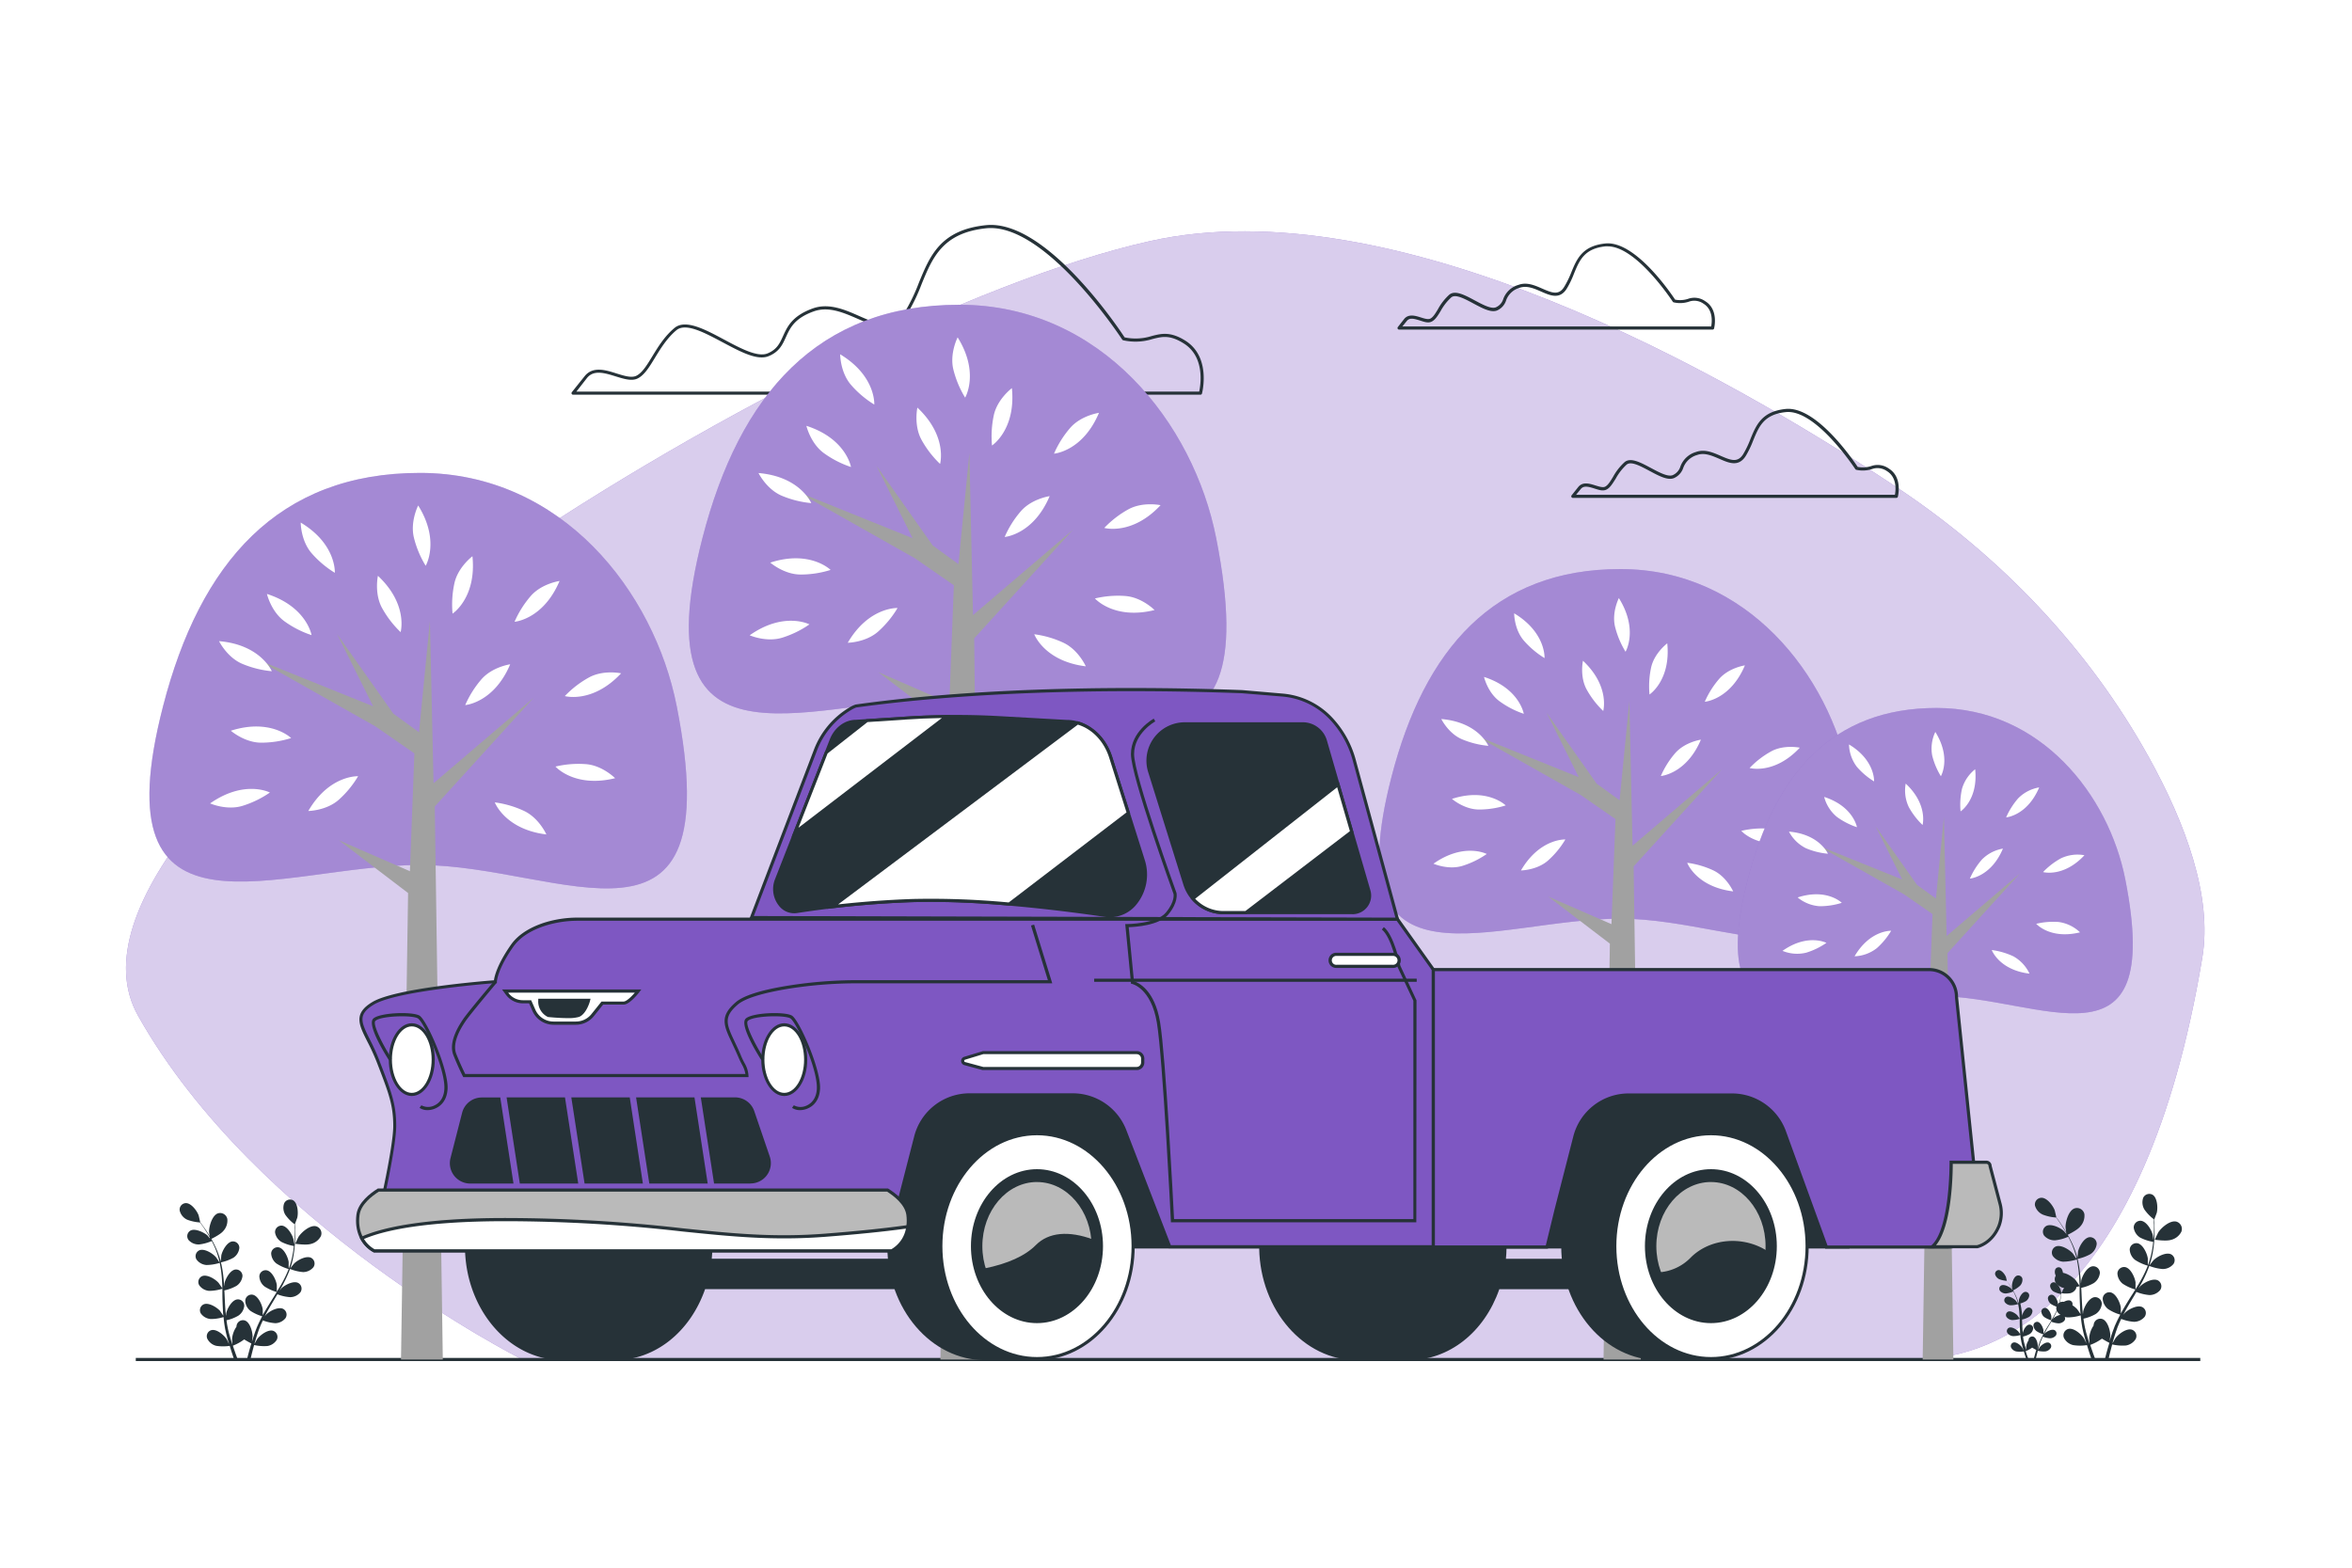 <svg class="animated" id="freepik_stories-pick-up-truck" xmlns="http://www.w3.org/2000/svg" viewBox="0 0 750 500" version="1.1" xmlns:xlink="http://www.w3.org/1999/xlink" xmlns:svgjs="http://svgjs.com/svgjs"><style>svg#freepik_stories-pick-up-truck:not(.animated) .animable {opacity: 0;}svg#freepik_stories-pick-up-truck.animated #freepik--pick-up-truck--inject-111 {animation: 1.5s Infinite  linear wind;animation-delay: 0s;}            @keyframes wind {                0% {                    transform: rotate( 0deg );                }                25% {                    transform: rotate( 1deg );                }                75% {                    transform: rotate( -1deg );                }            }        </style><g id="freepik--background-simple--inject-111" style="transform-origin: 371.567px 253.545px 0px;" class="animable"><path d="M685.27,241.61c-19.19-34.67-47.18-64.16-80.89-86.49C549.25,118.59,444.66,59.51,366.7,76.9,255.91,101.6,6.38,257,44,323.92s122,109.4,122,109.4H613.1c22.49-.3,70.89-17.88,89.17-127.93C705.51,285.88,696.91,262.64,685.27,241.61Z" style="fill: rgb(126, 87, 194); transform-origin: 371.567px 253.545px 0px;" id="elsf0t6ffi0x" class="animable"></path><g id="el66o57tf2wu"><path d="M685.27,241.61c-19.19-34.67-47.18-64.16-80.89-86.49C549.25,118.59,444.66,59.51,366.7,76.9,255.91,101.6,6.38,257,44,323.92s122,109.4,122,109.4H613.1c22.49-.3,70.89-17.88,89.17-127.93C705.51,285.88,696.91,262.64,685.27,241.61Z" style="fill: rgb(255, 255, 255); opacity: 0.7; transform-origin: 371.567px 253.545px 0px;" class="animable"></path></g></g><g id="freepik--Plants--inject-111" style="transform-origin: 376.516px 407.197px 0px;" class="animable"><path d="M99.06,396.76c-1.49.44-4.92-.07-4.92-.07s1-2.16,1.1-2.29c1-1.48,3.67-3.79,5.58-3.28a2.34,2.34,0,0,1,1.5,3.14A4.89,4.89,0,0,1,99.06,396.76Z" style="fill: rgb(38, 50, 56); transform-origin: 98.319px 393.993px 0px;" id="eldkx2ajoyya9" class="animable"></path><path d="M67,395.33s-.34-2.37-.34-2.52c0-1.76,1-5.19,2.83-5.82a2.34,2.34,0,0,1,3,1.79,4.89,4.89,0,0,1-1.34,3.89C70.16,393.86,67,395.33,67,395.33Z" style="fill: rgb(38, 50, 56); transform-origin: 69.588px 391.106px 0px;" id="elk5qdw7sval8" class="animable"></path><path d="M59.67,389a14,14,0,0,0,4.09.89c.31.41.62.86,1,1.36.59.89,1.25,1.89,1.9,3,.17.3.34.64.52,1-.41-.48-1-1.13-1-1.19-1.14-1-4-2.41-5.47-1.56a2.05,2.05,0,0,0-.58,3,4.29,4.29,0,0,0,3.33,1.41,13.82,13.82,0,0,0,4.06-1.1c.37.71.74,1.46,1.08,2.26A26.06,26.06,0,0,1,70,402.5l-.09,0c-.32-.49-1-1.5-1.08-1.57-1-1.17-3.67-2.84-5.27-2.15a2.05,2.05,0,0,0-.9,2.92,4.28,4.28,0,0,0,3.15,1.76,14.58,14.58,0,0,0,4.25-.68,36.14,36.14,0,0,1,.67,4.65c.09,1.15.14,2.33.18,3.51-.21-.35-1.12-1.68-1.2-1.77-1-1.17-3.67-2.83-5.27-2.15a2.05,2.05,0,0,0-.9,2.92,4.29,4.29,0,0,0,3.15,1.77,14.37,14.37,0,0,0,4.23-.68c0,.54,0,1.07,0,1.61,0,1.75.08,3.51.17,5.24,0,.6.08,1.19.13,1.78-.34-.51-1-1.43-1-1.5-1-1.17-3.67-2.84-5.27-2.15a2.05,2.05,0,0,0-.9,2.92,4.28,4.28,0,0,0,3.15,1.76,13.42,13.42,0,0,0,4.09-.63c.09,1,.2,2,.36,2.91.07.41.12.83.22,1.22s.17.79.26,1.17c.2.8.39,1.53.6,2.27.11.37.21.72.32,1.08-.27-.57-.7-1.47-.75-1.55-.83-1.31-3.2-3.36-4.89-2.92A2,2,0,0,0,66.12,427,4.29,4.29,0,0,0,69,429.25a14.33,14.33,0,0,0,4.26,0c.26.87.52,1.73.79,2.52s.41,1.26.62,1.84h1.14c-.26-.68-.52-1.4-.79-2.17s-.51-1.47-.76-2.25a14.84,14.84,0,0,0,3.61-2,24.38,24.38,0,0,0,2.29,1.29c-.27.87-.52,1.73-.74,2.54s-.47,1.77-.67,2.57h1.12c.16-.73.34-1.49.55-2.31s.39-1.51.61-2.3a14.17,14.17,0,0,0,4.24.32,4.29,4.29,0,0,0,3-2,2.06,2.06,0,0,0-1.14-2.84c-1.65-.55-4.16,1.33-5.07,2.58-.06.08-.65,1.1-.94,1.63.13-.48.27-.95.41-1.45.21-.71.45-1.46.69-2.19.13-.37.26-.75.4-1.13s.3-.74.45-1.12c.23-.54.5-1.09.76-1.65a13.06,13.06,0,0,0,4,.89A4.29,4.29,0,0,0,91,420.46a2.06,2.06,0,0,0-.7-3c-1.54-.79-4.31.68-5.4,1.78,0,0-.25.29-.49.6q.41-.8.84-1.59c.84-1.5,1.75-3,2.65-4.51l.55-.94a13.77,13.77,0,0,0,4.06.92,4.29,4.29,0,0,0,3.27-1.54,2.06,2.06,0,0,0-.7-3c-1.55-.79-4.31.68-5.41,1.78l-.56.69c.48-.82,1-1.65,1.38-2.49a37,37,0,0,0,2-4.44,14,14,0,0,0,4.17,1,4.29,4.29,0,0,0,3.27-1.54,2.06,2.06,0,0,0-.7-3c-1.55-.79-4.31.69-5.41,1.78-.08.08-1,1.19-1.26,1.6,0,0,0,0,0,0a26.59,26.59,0,0,0,1.12-4.63,35.2,35.2,0,0,0,.41-4.24c.06-1.32,0-2.53,0-3.6,0-.58-.05-1.1-.08-1.6l0,0s.75-2,.78-2.1c.37-1.5.19-4.63-1.29-5.54a2.06,2.06,0,0,0-2.91,1,4.29,4.29,0,0,0,.39,3.59,13.51,13.51,0,0,0,2.92,3c0,.51,0,1.06.05,1.67,0,1.06,0,2.27-.09,3.58,0,.35-.06.72-.1,1.09-.07-.63-.18-1.48-.2-1.56-.37-1.51-2-4.2-3.71-4.32a2.06,2.06,0,0,0-2.14,2.18,4.29,4.29,0,0,0,2,3,13.87,13.87,0,0,0,4,1.32c-.08.8-.19,1.63-.35,2.48a26.81,26.81,0,0,1-1.21,4.56h-.1c0-.59,0-1.82,0-1.92-.21-1.53-1.5-4.39-3.21-4.7a2.07,2.07,0,0,0-2.37,1.94,4.31,4.31,0,0,0,1.66,3.21,14.35,14.35,0,0,0,3.92,1.78,37,37,0,0,1-2,4.24c-.55,1-1.16,2-1.78,3,0-.41,0-2,0-2.13-.2-1.54-1.5-4.39-3.21-4.7a2,2,0,0,0-2.36,1.94,4.27,4.27,0,0,0,1.66,3.21,14.38,14.38,0,0,0,3.89,1.77l-.84,1.36c-.93,1.49-1.87,3-2.75,4.47-.31.52-.59,1-.88,1.56,0-.62,0-1.74,0-1.83-.2-1.54-1.5-4.39-3.21-4.7a2,2,0,0,0-2.36,1.94,4.3,4.3,0,0,0,1.65,3.21,13.47,13.47,0,0,0,3.76,1.72c-.47.88-.91,1.75-1.31,2.63-.16.38-.35.76-.49,1.14s-.28.75-.43,1.12c-.26.78-.51,1.5-.74,2.22-.12.37-.22.72-.33,1.08.09-.63.22-1.62.22-1.71,0-1.55-.81-4.56-2.45-5.13a2.06,2.06,0,0,0-2.64,1.56,3.47,3.47,0,0,0-.06.45A8,8,0,0,0,74,427c0,.09.06,1.27.12,1.87-.16-.47-.31-.94-.46-1.43-.22-.72-.43-1.47-.64-2.21-.09-.38-.19-.77-.28-1.16s-.16-.79-.24-1.18c-.11-.59-.19-1.19-.28-1.8A12.92,12.92,0,0,0,76,419.62a4.28,4.28,0,0,0,1.88-3.09,2,2,0,0,0-2.23-2.09c-1.72.19-3.21,2.94-3.52,4.46,0,.05,0,.38-.08.77-.06-.6-.13-1.19-.17-1.79-.13-1.72-.2-3.47-.28-5.22l-.06-1.1a13.52,13.52,0,0,0,3.89-1.46A4.31,4.31,0,0,0,77.32,407a2.06,2.06,0,0,0-2.23-2.1c-1.72.19-3.21,2.95-3.52,4.47,0,.05,0,.44-.09.88-.06-.95-.13-1.9-.23-2.84a35.2,35.2,0,0,0-.8-4.79,14.26,14.26,0,0,0,4-1.49,4.31,4.31,0,0,0,1.87-3.09,2.05,2.05,0,0,0-2.22-2.1c-1.73.19-3.22,2.95-3.53,4.47,0,.11-.15,1.52-.17,2,0,0,0,0,0-.05a26.68,26.68,0,0,0-1.61-4.49,35.48,35.48,0,0,0-2-3.76c-.67-1.13-1.36-2.13-2-3-.34-.48-.65-.9-.95-1.3h0s-.45-2.05-.5-2.18c-.52-1.46-2.4-4-4.14-3.9a2.05,2.05,0,0,0-1.89,2.4A4.28,4.28,0,0,0,59.67,389Z" style="fill: rgb(38, 50, 56); transform-origin: 78.794px 408.098px 0px;" id="el1ot5snm9n6sj" class="animable"></path><path d="M660.14,412.46a9.38,9.38,0,0,1-2.83,0s.59-1.24.64-1.31c.54-.85,2.1-2.18,3.2-1.89A1.35,1.35,0,0,1,662,411,2.81,2.81,0,0,1,660.14,412.46Z" style="fill: rgb(38, 50, 56); transform-origin: 659.695px 410.893px 0px;" id="el9no2gfss6ac" class="animable"></path><path d="M641.76,411.64s-.2-1.36-.2-1.44c0-1,.55-3,1.63-3.34a1.34,1.34,0,0,1,1.71,1,2.79,2.79,0,0,1-.77,2.23A9.53,9.53,0,0,1,641.76,411.64Z" style="fill: rgb(38, 50, 56); transform-origin: 643.238px 409.22px 0px;" id="elrbwco4a0rw" class="animable"></path><path d="M637.54,408a8.33,8.33,0,0,0,2.35.51c.17.23.36.49.55.78.34.51.72,1.09,1.09,1.74l.3.55-.59-.68c-.66-.6-2.27-1.38-3.14-.89a1.17,1.17,0,0,0-.33,1.72,2.46,2.46,0,0,0,1.91.81,8,8,0,0,0,2.32-.64,14.23,14.23,0,0,1,.62,1.3,14.91,14.91,0,0,1,.87,2.57l-.06,0c-.18-.28-.58-.86-.62-.91-.58-.67-2.1-1.62-3-1.23a1.18,1.18,0,0,0-.52,1.68,2.46,2.46,0,0,0,1.81,1,8.22,8.22,0,0,0,2.44-.39,20.77,20.77,0,0,1,.38,2.66c.06.67.09,1.34.11,2l-.69-1c-.59-.68-2.11-1.63-3-1.24a1.18,1.18,0,0,0-.52,1.68,2.46,2.46,0,0,0,1.81,1,8,8,0,0,0,2.42-.39l0,.93c0,1,.05,2,.1,3,0,.35,0,.69.07,1-.19-.29-.56-.82-.59-.86-.59-.67-2.11-1.63-3-1.23a1.16,1.16,0,0,0-.51,1.67,2.43,2.43,0,0,0,1.81,1,7.42,7.42,0,0,0,2.34-.36c0,.57.11,1.12.2,1.67.05.24.08.48.13.7l.15.67c.12.46.23.88.35,1.3.06.22.12.42.18.62-.15-.33-.4-.84-.43-.89-.48-.75-1.84-1.92-2.8-1.67a1.18,1.18,0,0,0-.77,1.58,2.44,2.44,0,0,0,1.64,1.27,8.39,8.39,0,0,0,2.44,0c.15.5.3,1,.45,1.45s.24.72.36,1h.65c-.14-.39-.3-.8-.45-1.24s-.29-.85-.44-1.3a8.68,8.68,0,0,0,2.08-1.13,14.4,14.4,0,0,0,1.31.74c-.15.5-.3,1-.42,1.45s-.28,1-.39,1.48h.64c.09-.42.2-.85.32-1.33s.22-.86.35-1.32a8.1,8.1,0,0,0,2.43.19,2.48,2.48,0,0,0,1.72-1.16,1.18,1.18,0,0,0-.65-1.63c-.95-.31-2.39.76-2.91,1.48,0,.05-.38.63-.54.94.08-.28.15-.55.24-.83s.25-.84.39-1.26c.07-.22.15-.43.23-.65s.17-.42.26-.64.28-.63.44-.95a7.3,7.3,0,0,0,2.26.51,2.49,2.49,0,0,0,1.88-.88,1.19,1.19,0,0,0-.41-1.71c-.88-.45-2.47.39-3.1,1l-.28.34c.16-.3.32-.61.49-.91.48-.86,1-1.72,1.52-2.58l.31-.55a7.71,7.71,0,0,0,2.33.53,2.46,2.46,0,0,0,1.88-.88,1.19,1.19,0,0,0-.4-1.71c-.89-.45-2.48.39-3.11,1l-.32.4c.28-.48.54-.95.79-1.43a20.53,20.53,0,0,0,1.14-2.55,8.11,8.11,0,0,0,2.39.56,2.46,2.46,0,0,0,1.87-.88,1.17,1.17,0,0,0-.4-1.71c-.88-.46-2.47.39-3.1,1,0,0-.55.68-.72.91v0a15.68,15.68,0,0,0,.64-2.65,22.39,22.39,0,0,0,.24-2.43c0-.76,0-1.45,0-2.07,0-.33,0-.63,0-.91h0s.44-1.13.45-1.2c.21-.87.11-2.66-.74-3.18a1.19,1.19,0,0,0-1.67.55,2.46,2.46,0,0,0,.23,2.06,7.86,7.86,0,0,0,1.67,1.72q0,.44,0,1c0,.61,0,1.3,0,2.05l-.06.62c0-.35-.1-.84-.11-.89-.22-.86-1.14-2.41-2.13-2.48a1.18,1.18,0,0,0-1.23,1.26,2.48,2.48,0,0,0,1.15,1.72,8,8,0,0,0,2.29.76c-.05.46-.11.93-.2,1.42a14.73,14.73,0,0,1-.69,2.62h-.06c0-.34,0-1,0-1.1-.12-.88-.86-2.52-1.84-2.69a1.18,1.18,0,0,0-1.36,1.11,2.5,2.5,0,0,0,1,1.84,8.46,8.46,0,0,0,2.25,1,20.61,20.61,0,0,1-1.15,2.43c-.32.59-.66,1.16-1,1.74,0-.23,0-1.16,0-1.22-.11-.89-.86-2.52-1.84-2.7a1.18,1.18,0,0,0-1.35,1.11,2.43,2.43,0,0,0,1,1.84,8.15,8.15,0,0,0,2.23,1l-.48.78c-.54.86-1.08,1.71-1.58,2.57-.18.29-.34.59-.5.89,0-.35,0-1,0-1.05-.12-.88-.86-2.52-1.84-2.7a1.19,1.19,0,0,0-1.36,1.12,2.5,2.5,0,0,0,1,1.84,7.94,7.94,0,0,0,2.16,1c-.27.5-.53,1-.75,1.5a6.21,6.21,0,0,0-.28.66c-.09.22-.17.43-.25.64-.15.45-.3.86-.43,1.28-.06.21-.12.41-.19.61.06-.36.13-.92.13-1,0-.88-.47-2.61-1.41-2.94a1.18,1.18,0,0,0-1.51.89,1.22,1.22,0,0,0,0,.26,4.59,4.59,0,0,0-.78,2.18c0,.06,0,.73.07,1.08-.08-.27-.17-.54-.26-.83l-.36-1.26-.17-.67c-.06-.23-.09-.45-.14-.68s-.1-.68-.15-1a7.51,7.51,0,0,0,2.17-.82,2.48,2.48,0,0,0,1.07-1.77,1.18,1.18,0,0,0-1.27-1.21c-1,.11-1.85,1.69-2,2.56,0,0,0,.22,0,.44,0-.34-.07-.68-.1-1-.07-1-.11-2-.16-3l0-.63a7.52,7.52,0,0,0,2.23-.84,2.44,2.44,0,0,0,1.07-1.77,1.17,1.17,0,0,0-1.27-1.2c-1,.11-1.85,1.69-2,2.56,0,0,0,.26,0,.51,0-.55-.08-1.09-.13-1.63a21.91,21.91,0,0,0-.46-2.75A8.21,8.21,0,0,0,646,415a2.48,2.48,0,0,0,1.08-1.77,1.18,1.18,0,0,0-1.28-1.2c-1,.11-1.85,1.69-2,2.56,0,.06-.09.88-.1,1.17v0a15.29,15.29,0,0,0-.93-2.57,20.39,20.39,0,0,0-1.14-2.15c-.39-.65-.78-1.23-1.14-1.73l-.54-.74h0s-.26-1.17-.29-1.25c-.3-.83-1.38-2.27-2.37-2.24a1.19,1.19,0,0,0-1.09,1.38A2.48,2.48,0,0,0,637.54,408Z" style="fill: rgb(38, 50, 56); transform-origin: 648.535px 418.833px 0px;" id="elnnrazq96xu" class="animable"></path><path d="M692.19,395.47c-1.53.46-5.09-.07-5.09-.07s1.06-2.24,1.14-2.37c1-1.54,3.8-3.93,5.78-3.4a2.43,2.43,0,0,1,1.55,3.25A5,5,0,0,1,692.19,395.47Z" style="fill: rgb(38, 50, 56); transform-origin: 691.426px 392.606px 0px;" id="elfozlpxbnilw" class="animable"></path><path d="M659,394s-.35-2.45-.35-2.61c0-1.83,1-5.37,2.93-6a2.42,2.42,0,0,1,3.09,1.85,5.1,5.1,0,0,1-1.38,4C662.29,392.46,659,394,659,394Z" style="fill: rgb(38, 50, 56); transform-origin: 661.672px 389.641px 0px;" id="elmsf07w07oi" class="animable"></path><path d="M651.43,387.4a14,14,0,0,0,4.23.91l1,1.41c.61.92,1.3,2,2,3.15.18.31.36.66.54,1-.42-.49-1-1.17-1.07-1.23-1.18-1.09-4.1-2.49-5.66-1.61a2.12,2.12,0,0,0-.6,3.11,4.44,4.44,0,0,0,3.45,1.45,14,14,0,0,0,4.2-1.14c.38.74.76,1.51,1.12,2.34a28.58,28.58,0,0,1,1.55,4.63l-.09,0-1.12-1.63c-1.06-1.21-3.8-2.93-5.46-2.22a2.12,2.12,0,0,0-.93,3,4.45,4.45,0,0,0,3.26,1.83,14.93,14.93,0,0,0,4.4-.71,37.13,37.13,0,0,1,.69,4.81c.1,1.2.15,2.41.19,3.63-.22-.36-1.16-1.73-1.24-1.82-1.06-1.21-3.8-2.94-5.46-2.23a2.13,2.13,0,0,0-.93,3,4.44,4.44,0,0,0,3.26,1.82,14.85,14.85,0,0,0,4.38-.7c0,.56,0,1.11,0,1.67,0,1.81.08,3.63.17,5.42,0,.62.09,1.24.14,1.85-.35-.53-1-1.49-1.07-1.56-1.06-1.21-3.8-2.94-5.46-2.23a2.13,2.13,0,0,0-.93,3,4.44,4.44,0,0,0,3.26,1.82,13.93,13.93,0,0,0,4.23-.65c.1,1,.21,2,.37,3,.08.42.13.86.23,1.26l.27,1.22c.21.82.41,1.58.63,2.34.1.38.21.74.32,1.12-.27-.59-.72-1.52-.78-1.6-.85-1.36-3.31-3.48-5-3a2.13,2.13,0,0,0-1.38,2.85,4.45,4.45,0,0,0,2.95,2.3,14.58,14.58,0,0,0,4.41,0c.27.91.54,1.8.81,2.62s.44,1.3.65,1.9h1.18c-.26-.7-.54-1.45-.82-2.25s-.52-1.52-.79-2.33a15.47,15.47,0,0,0,3.74-2,24.83,24.83,0,0,0,2.37,1.33c-.27.9-.53,1.79-.76,2.63s-.49,1.83-.7,2.66h1.16c.17-.75.35-1.54.57-2.39s.4-1.56.63-2.38a14.73,14.73,0,0,0,4.39.33,4.51,4.51,0,0,0,3.11-2.09,2.14,2.14,0,0,0-1.19-2.94c-1.7-.57-4.3,1.37-5.25,2.67-.06.08-.67,1.14-1,1.69.14-.5.28-1,.43-1.5.22-.74.47-1.52.71-2.27l.42-1.17c.13-.4.31-.76.46-1.15.24-.57.52-1.14.79-1.71a13.85,13.85,0,0,0,4.09.92,4.44,4.44,0,0,0,3.38-1.6,2.12,2.12,0,0,0-.72-3.08c-1.6-.82-4.46.7-5.59,1.84,0,0-.26.3-.51.62.29-.55.57-1.1.88-1.65.87-1.55,1.8-3.1,2.73-4.66.2-.33.38-.66.58-1a14.49,14.49,0,0,0,4.19,1,4.45,4.45,0,0,0,3.39-1.6,2.13,2.13,0,0,0-.72-3.08c-1.6-.82-4.46.7-5.6,1.84l-.58.71c.49-.85,1-1.71,1.43-2.58a37.86,37.86,0,0,0,2-4.59,14.77,14.77,0,0,0,4.32,1,4.44,4.44,0,0,0,3.38-1.6,2.12,2.12,0,0,0-.72-3.08c-1.6-.82-4.46.7-5.6,1.84-.08.08-1,1.23-1.31,1.66a.14.14,0,0,0,0-.06,27.58,27.58,0,0,0,1.17-4.79,37.89,37.89,0,0,0,.42-4.39c.07-1.36,0-2.61,0-3.72,0-.6-.05-1.15-.08-1.66l0,0s.78-2,.81-2.16c.38-1.56.19-4.8-1.34-5.73a2.13,2.13,0,0,0-3,1,4.42,4.42,0,0,0,.4,3.71,13.78,13.78,0,0,0,3,3.1c0,.54,0,1.1.05,1.73,0,1.11,0,2.35-.1,3.71,0,.36-.06.75-.09,1.12-.08-.64-.2-1.53-.22-1.61-.38-1.56-2-4.34-3.83-4.47a2.14,2.14,0,0,0-2.22,2.26,4.47,4.47,0,0,0,2.07,3.12,14.53,14.53,0,0,0,4.14,1.36c-.09.83-.2,1.69-.36,2.57a26.9,26.9,0,0,1-1.26,4.72l-.1,0c0-.6,0-1.87,0-2-.21-1.59-1.56-4.54-3.32-4.86a2.13,2.13,0,0,0-2.45,2,4.47,4.47,0,0,0,1.71,3.32,15,15,0,0,0,4.06,1.84,38,38,0,0,1-2.08,4.39c-.57,1-1.2,2.1-1.84,3.14,0-.43,0-2.1,0-2.22-.21-1.59-1.55-4.54-3.32-4.86a2.13,2.13,0,0,0-2.45,2,4.45,4.45,0,0,0,1.71,3.32,14.58,14.58,0,0,0,4,1.83c-.29.47-.58.95-.88,1.42-1,1.54-1.93,3.07-2.84,4.62-.32.54-.61,1.08-.91,1.61,0-.63,0-1.79,0-1.89-.21-1.59-1.55-4.54-3.32-4.86a2.12,2.12,0,0,0-2.45,2,4.47,4.47,0,0,0,1.71,3.33,14,14,0,0,0,3.89,1.78c-.48.9-.94,1.81-1.35,2.72-.17.4-.37.79-.51,1.18s-.29.78-.44,1.16c-.28.8-.54,1.55-.77,2.3-.13.38-.23.74-.35,1.11.1-.64.24-1.67.24-1.76,0-1.61-.85-4.73-2.55-5.31a2.12,2.12,0,0,0-2.72,1.61,1.84,1.84,0,0,0-.06.47,8.23,8.23,0,0,0-1.4,3.92c0,.11.07,1.33.13,1.95-.16-.49-.32-1-.47-1.49-.23-.74-.45-1.52-.67-2.28-.09-.4-.19-.8-.29-1.21s-.16-.81-.25-1.22c-.11-.6-.2-1.23-.28-1.86a13.64,13.64,0,0,0,3.91-1.49,4.45,4.45,0,0,0,1.94-3.19,2.13,2.13,0,0,0-2.3-2.18c-1.79.2-3.33,3.05-3.65,4.63,0,.05,0,.39-.08.79-.07-.62-.13-1.23-.18-1.85-.13-1.78-.21-3.59-.29-5.41l-.06-1.13a13.87,13.87,0,0,0,4-1.52,4.43,4.43,0,0,0,1.94-3.19,2.12,2.12,0,0,0-2.3-2.17c-1.79.19-3.33,3-3.65,4.62,0,.05,0,.46-.09.91-.06-1-.13-2-.24-2.94a37.58,37.58,0,0,0-.82-4.95,14.69,14.69,0,0,0,4.15-1.55,4.45,4.45,0,0,0,1.94-3.19,2.13,2.13,0,0,0-2.3-2.18c-1.79.2-3.33,3.05-3.65,4.63,0,.11-.15,1.57-.18,2.1,0,0,0,0,0-.06a26.44,26.44,0,0,0-1.67-4.64,37,37,0,0,0-2.07-3.89c-.69-1.17-1.4-2.2-2-3.11-.35-.49-.67-.93-1-1.34h0s-.47-2.13-.52-2.26c-.55-1.51-2.49-4.1-4.29-4a2.13,2.13,0,0,0-2,2.48A4.45,4.45,0,0,0,651.43,387.4Z" style="fill: rgb(38, 50, 56); transform-origin: 671.163px 407.177px 0px;" id="elm2mq7myzh4" class="animable"></path></g><g id="freepik--Floor--inject-111" style="transform-origin: 372.46px 433.6px 0px;" class="animable"><rect x="43.3" y="433.1" width="658.32" height="1" style="fill: rgb(38, 50, 56); transform-origin: 372.46px 433.6px 0px;" id="el0wnjq0n83rzr" class="animable"></rect></g><g id="freepik--Clouds--inject-111" style="transform-origin: 393.856px 115.27px 0px;" class="animable"><path d="M382.8,125.89H182.74a.5.5,0,0,1-.45-.28.51.51,0,0,1,.06-.53l4.08-5.1c2.59-3.23,6.63-2,10.19-.86,2.46.76,4.78,1.49,6.31.72,1.88-.94,3.36-3.37,5.07-6.18,1.83-3,3.91-6.42,7.08-9.06,3.47-2.9,9.75.46,15.82,3.71,5.27,2.82,10.73,5.74,13.91,4.38,3-1.27,3.86-3.25,4.9-5.54,1.37-3,2.92-6.4,9.41-8.76,5.15-1.88,10.34.4,14.91,2.42,5.73,2.52,10.69,4.7,14.44-1.2a58.31,58.31,0,0,0,4.53-9.4c3.55-8.67,6.91-16.87,21.36-18.39,19-2,42.2,32.65,44.25,35.78a17,17,0,0,0,8.65-.43c3.05-.78,5.93-1.51,10.7,1.47,8.38,5.24,5.35,16.77,5.32,16.89A.5.5,0,0,1,382.8,125.89Zm-199-1H382.4c.42-1.94,2-11.07-5-15.4-4.41-2.75-6.84-2.14-9.93-1.35a18.07,18.07,0,0,1-9.31.39.5.5,0,0,1-.31-.22c-.24-.37-24.54-37.48-43.42-35.5-13.85,1.46-17.1,9.39-20.54,17.78a58.57,58.57,0,0,1-4.61,9.56c-4.21,6.62-9.78,4.17-15.68,1.57-4.62-2-9.39-4.13-14.17-2.39-6.1,2.21-7.49,5.27-8.84,8.23-1.08,2.38-2.1,4.62-5.42,6-3.62,1.56-9-1.34-14.77-4.41s-11.75-6.29-14.71-3.83-5.07,5.88-6.86,8.82-3.34,5.49-5.48,6.56c-1.89.94-4.4.16-7.06-.67-3.42-1.06-6.95-2.17-9.11.53Z" style="fill: rgb(38, 50, 56); transform-origin: 283.04px 98.813px 0px;" id="el0ul5usevzjqa" class="animable"></path><path d="M546.07,105.12H446.13a.5.5,0,0,1-.39-.81l2-2.55c1.4-1.75,3.6-1.06,5.36-.51,1.18.37,2.29.71,3,.37.87-.43,1.6-1.62,2.43-3A17.35,17.35,0,0,1,462.13,94c1.86-1.55,4.93.09,8.18,1.83,2.58,1.38,5.25,2.81,6.73,2.17a4.21,4.21,0,0,0,2.32-2.64,7.28,7.28,0,0,1,4.84-4.5c2.67-1,5.31.19,7.64,1.21,3.18,1.4,5.22,2.13,6.9-.5A29.27,29.27,0,0,0,501,87c1.8-4.4,3.51-8.56,10.87-9.34,9.5-1,20.94,15.86,22.28,17.9a8.14,8.14,0,0,0,4.11-.24,6,6,0,0,1,5.54.77c4.35,2.71,2.79,8.65,2.77,8.71A.5.5,0,0,1,546.07,105.12Zm-98.9-1h98.49c.24-1.24.73-5.27-2.41-7.23a5.06,5.06,0,0,0-4.76-.65,9.08,9.08,0,0,1-4.77.2.49.49,0,0,1-.31-.21c-.12-.19-11.57-17.66-20.73-17.66a5.79,5.79,0,0,0-.72,0c-6.77.71-8.29,4.42-10.06,8.72a29,29,0,0,1-2.32,4.81c-2.22,3.49-5.23,2.17-8.15.89-2.26-1-4.59-2-6.89-1.19a6.38,6.38,0,0,0-4.27,4A5.23,5.23,0,0,1,477.43,99c-1.92.82-4.67-.65-7.59-2.21s-5.72-3.06-7.07-1.94a16.84,16.84,0,0,0-3.38,4.34c-.91,1.5-1.7,2.8-2.84,3.37s-2.33.11-3.71-.32c-2-.62-3.37-1-4.28.18Z" style="fill: rgb(38, 50, 56); transform-origin: 496.245px 91.369px 0px;" id="el61nnv2ccqjl" class="animable"></path><path d="M604.65,158.8H501.54a.48.48,0,0,1-.45-.29.49.49,0,0,1,.06-.53l2.1-2.63c1.44-1.79,3.6-1.12,5.51-.52,1.22.38,2.37.74,3.08.39.9-.45,1.65-1.68,2.51-3.1a18,18,0,0,1,3.7-4.73c1.92-1.6,5.08.1,8.43,1.89,2.66,1.42,5.43,2.9,6.95,2.24a4.39,4.39,0,0,0,2.41-2.73,7.49,7.49,0,0,1,5-4.64c2.75-1,5.47.2,7.87,1.25,3.3,1.45,5.41,2.2,7.14-.52a30.27,30.27,0,0,0,2.31-4.81c1.86-4.54,3.62-8.83,11.21-9.63,9.79-1.05,21.61,16.39,23,18.47a8.63,8.63,0,0,0,4.26-.24,6.12,6.12,0,0,1,5.7.79c4.47,2.79,2.86,8.91,2.85,9A.5.5,0,0,1,604.65,158.8Zm-102.07-1H604.25c.24-1.27.76-5.46-2.49-7.5a5.23,5.23,0,0,0-4.93-.66,9.5,9.5,0,0,1-4.91.2.47.47,0,0,1-.31-.22c-.13-.19-12.6-19.19-22.15-18.18-7,.73-8.57,4.57-10.39,9a30.93,30.93,0,0,1-2.4,5c-2.28,3.59-5.38,2.23-8.38.91-2.34-1-4.76-2.09-7.12-1.23a6.6,6.6,0,0,0-4.42,4.11,5.41,5.41,0,0,1-2.92,3.24c-2,.85-4.82-.67-7.83-2.28s-5.91-3.17-7.31-2a17.07,17.07,0,0,0-3.48,4.48c-1,1.55-1.76,2.89-2.93,3.47s-2.4.12-3.81-.32c-2.07-.65-3.5-1-4.44.19Z" style="fill: rgb(38, 50, 56); transform-origin: 553.254px 144.599px 0px;" id="elt3gl2kdsxh" class="animable"></path></g><g id="freepik--Trees--inject-111" style="transform-origin: 363.876px 265.4px 0px;" class="animable"><path d="M215.79,225.22c17.13,86.82-36.67,50.66-81.91,50.66S31.32,305.32,52,225.22c11.8-45.78,36.67-74.39,81.91-74.39S208.57,188.6,215.79,225.22Z" style="fill: rgb(126, 87, 194); transform-origin: 133.349px 217.089px 0px;" id="el3p22w40cgb" class="animable"></path><g id="el9nh51v1hnv7"><path d="M215.79,225.22c17.13,86.82-36.67,50.66-81.91,50.66S31.32,305.32,52,225.22c11.8-45.78,36.67-74.39,81.91-74.39S208.57,188.6,215.79,225.22Z" style="fill: rgb(255, 255, 255); opacity: 0.3; transform-origin: 133.349px 217.089px 0px;" class="animable"></path></g><polygon points="108.06 268 130.13 284.83 127.87 433.6 141.2 433.6 138.64 257.22 170.19 222.52 138.25 249.81 137.09 198.13 133.61 233.55 125.4 227.59 107.48 202.2 119 225.28 81.94 210.33 119.71 231.67 132.14 240.29 130.71 277.87 108.06 268" style="fill: rgb(161, 161, 161); transform-origin: 126.065px 315.865px 0px;" id="el621uarua9ss" class="animable"></polygon><path d="M120.51,183.65s-1.21,5.59,1.3,10.23a32,32,0,0,0,5.94,7.73S130.25,192.78,120.51,183.65Z" style="fill: rgb(255, 255, 255); transform-origin: 124.128px 192.63px 0px;" id="elgfca3aqg3ek" class="animable"></path><path d="M73.61,233.06s4.32,3.76,9.59,3.81a32.05,32.05,0,0,0,9.64-1.47S86.31,229,73.61,233.06Z" style="fill: rgb(255, 255, 255); transform-origin: 83.225px 234.291px 0px;" id="elmkwevx3sk6" class="animable"></path><path d="M67,256.24s5.24,2.32,10.29.79a31.92,31.92,0,0,0,8.77-4.26S78,248.55,67,256.24Z" style="fill: rgb(255, 255, 255); transform-origin: 76.53px 254.583px 0px;" id="ellv9s7r3th1" class="animable"></path><path d="M98.31,258.66s5.73-.08,9.69-3.56a31.76,31.76,0,0,0,6.19-7.53S105,247.12,98.31,258.66Z" style="fill: rgb(255, 255, 255); transform-origin: 106.25px 253.114px 0px;" id="elp6ydvws9l4" class="animable"></path><path d="M85.12,189.43s1.3,5.58,5.55,8.7a31.81,31.81,0,0,0,8.68,4.44S97.83,193.52,85.12,189.43Z" style="fill: rgb(255, 255, 255); transform-origin: 92.235px 196px 0px;" id="ele5jw2tu8g0m" class="animable"></path><path d="M178.43,185.3s-5.67.8-9.16,4.76a32.16,32.16,0,0,0-5.19,8.25S173.23,197.6,178.43,185.3Z" style="fill: rgb(255, 255, 255); transform-origin: 171.255px 191.805px 0px;" id="elzvtwcim1s0r" class="animable"></path><path d="M198.06,214.75s-5.59-1.21-10.23,1.31a31.7,31.7,0,0,0-7.72,5.95S188.94,224.49,198.06,214.75Z" style="fill: rgb(255, 255, 255); transform-origin: 189.085px 218.376px 0px;" id="elc5qexfptqqg" class="animable"></path><path d="M196.14,248.2s-4-4.06-9.29-4.48a31.74,31.74,0,0,0-9.72.77S183.18,251.39,196.14,248.2Z" style="fill: rgb(255, 255, 255); transform-origin: 186.635px 246.336px 0px;" id="elk696ao88nuo" class="animable"></path><path d="M174.23,266.14s-2.33-5.23-7.09-7.49a31.86,31.86,0,0,0-9.36-2.74S161,264.51,174.23,266.14Z" style="fill: rgb(255, 255, 255); transform-origin: 166.005px 261.025px 0px;" id="elozjaja6je2l" class="animable"></path><path d="M162.69,211.87s-5.66.8-9.15,4.76a32.16,32.16,0,0,0-5.19,8.25S157.5,224.17,162.69,211.87Z" style="fill: rgb(255, 255, 255); transform-origin: 155.52px 218.375px 0px;" id="elz0fwodmuhm8" class="animable"></path><path d="M69.85,204.49s2.52,5.14,7.37,7.22a31.91,31.91,0,0,0,9.45,2.37S83.15,205.61,69.85,204.49Z" style="fill: rgb(255, 255, 255); transform-origin: 78.26px 209.285px 0px;" id="elt1qsyhlnc6n" class="animable"></path><path d="M150.65,177.41s-4.59,3.43-5.74,8.57a31.84,31.84,0,0,0-.6,9.73S152,190.7,150.65,177.41Z" style="fill: rgb(255, 255, 255); transform-origin: 147.492px 186.56px 0px;" id="el3rwa2e3o5bu" class="animable"></path><path d="M133.35,161.22s-2.61,5.1-1.37,10.23a31.67,31.67,0,0,0,3.76,9S140.42,172.55,133.35,161.22Z" style="fill: rgb(255, 255, 255); transform-origin: 134.452px 170.835px 0px;" id="elhccdkos9djr" class="animable"></path><path d="M95.89,166.67s0,5.72,3.44,9.73a31.84,31.84,0,0,0,7.44,6.29S107.34,173.53,95.89,166.67Z" style="fill: rgb(255, 255, 255); transform-origin: 101.332px 174.68px 0px;" id="el8rj0h620br" class="animable"></path><path d="M589.73,247.81C605,325.22,557,293,516.7,293s-91.45,26.25-73-45.17c10.52-40.81,32.7-66.33,73-66.33S583.29,215.16,589.73,247.81Z" style="fill: rgb(126, 87, 194); transform-origin: 516.226px 240.575px 0px;" id="eli9i2lzhiark" class="animable"></path><g id="elygpoe0tmpoh"><path d="M589.73,247.81C605,325.22,557,293,516.7,293s-91.45,26.25-73-45.17c10.52-40.81,32.7-66.33,73-66.33S583.29,215.16,589.73,247.81Z" style="fill: rgb(255, 255, 255); opacity: 0.3; transform-origin: 516.226px 240.575px 0px;" class="animable"></path></g><polygon points="493.68 285.95 513.35 300.96 511.33 433.6 523.22 433.6 520.93 276.34 549.06 245.4 520.59 269.73 519.56 223.66 516.45 255.24 509.13 249.93 493.16 227.29 503.43 247.87 470.38 234.53 504.06 253.56 515.14 261.24 513.86 294.75 493.68 285.95" style="fill: rgb(161, 161, 161); transform-origin: 509.72px 328.63px 0px;" id="elt3qwec044t" class="animable"></polygon><path d="M504.77,210.74s-1.08,5,1.16,9.13a28.43,28.43,0,0,0,5.3,6.89S513.45,218.89,504.77,210.74Z" style="fill: rgb(255, 255, 255); transform-origin: 507.997px 218.75px 0px;" id="eltl8eth9e1wc" class="animable"></path><path d="M463,254.8s3.85,3.35,8.55,3.39a28.36,28.36,0,0,0,8.59-1.31S474.28,251.13,463,254.8Z" style="fill: rgb(255, 255, 255); transform-origin: 471.57px 255.883px 0px;" id="elehk9hzp64le" class="animable"></path><path d="M457.1,275.47s4.67,2.06,9.17.71a28.32,28.32,0,0,0,7.82-3.81S466.83,268.61,457.1,275.47Z" style="fill: rgb(255, 255, 255); transform-origin: 465.595px 273.99px 0px;" id="el9ikrykhk0or" class="animable"></path><path d="M485,277.62s5.11-.06,8.64-3.17a28.34,28.34,0,0,0,5.52-6.71S491,267.34,485,277.62Z" style="fill: rgb(255, 255, 255); transform-origin: 492.08px 272.679px 0px;" id="elqwd4ot1y0y" class="animable"></path><path d="M473.22,215.9s1.16,5,4.95,7.76a28.48,28.48,0,0,0,7.73,4S484.55,219.55,473.22,215.9Z" style="fill: rgb(255, 255, 255); transform-origin: 479.56px 221.78px 0px;" id="elgy436tjhzvu" class="animable"></path><path d="M556.41,212.22s-5,.71-8.16,4.25a28.34,28.34,0,0,0-4.63,7.35S551.78,223.18,556.41,212.22Z" style="fill: rgb(255, 255, 255); transform-origin: 550.015px 218.02px 0px;" id="elrqupu0lw8lk" class="animable"></path><path d="M573.92,238.47s-5-1.07-9.13,1.17a28.38,28.38,0,0,0-6.88,5.31S565.78,247.16,573.92,238.47Z" style="fill: rgb(255, 255, 255); transform-origin: 565.915px 241.708px 0px;" id="elesdfylug89w" class="animable"></path><path d="M572.2,268.3s-3.59-3.62-8.28-4a28.47,28.47,0,0,0-8.66.7S560.65,271.15,572.2,268.3Z" style="fill: rgb(255, 255, 255); transform-origin: 563.73px 266.639px 0px;" id="elgouk9zlcgub" class="animable"></path><path d="M552.67,284.3s-2.07-4.66-6.32-6.69a28.32,28.32,0,0,0-8.34-2.43S540.85,282.84,552.67,284.3Z" style="fill: rgb(255, 255, 255); transform-origin: 545.34px 279.74px 0px;" id="el8bugkgrl7p2" class="animable"></path><path d="M542.38,235.91s-5,.71-8.16,4.25a28.46,28.46,0,0,0-4.62,7.35S537.75,246.87,542.38,235.91Z" style="fill: rgb(255, 255, 255); transform-origin: 535.99px 241.71px 0px;" id="elrrvqf3d6vpl" class="animable"></path><path d="M459.6,229.33s2.25,4.58,6.57,6.44a28.61,28.61,0,0,0,8.43,2.11S471.46,230.33,459.6,229.33Z" style="fill: rgb(255, 255, 255); transform-origin: 467.1px 233.605px 0px;" id="elnonj7et2hg" class="animable"></path><path d="M531.65,205.19s-4.09,3.05-5.13,7.64a28.41,28.41,0,0,0-.53,8.67S532.84,217,531.65,205.19Z" style="fill: rgb(255, 255, 255); transform-origin: 528.829px 213.345px 0px;" id="el94mqvvdj67" class="animable"></path><path d="M516.22,190.75s-2.32,4.55-1.22,9.12a28.52,28.52,0,0,0,3.35,8S522.52,200.85,516.22,190.75Z" style="fill: rgb(255, 255, 255); transform-origin: 517.204px 199.31px 0px;" id="elsr60sgk0qsk" class="animable"></path><path d="M482.83,195.61s0,5.1,3.06,8.67a28.38,28.38,0,0,0,6.63,5.61S493,201.73,482.83,195.61Z" style="fill: rgb(255, 255, 255); transform-origin: 487.677px 202.75px 0px;" id="elvdwyy2qblai" class="animable"></path><path d="M677.71,280.47c12.59,63.8-27,37.23-60.19,37.23s-75.37,21.64-60.19-37.23c8.67-33.64,26.95-54.67,60.19-54.67S672.41,253.56,677.71,280.47Z" style="fill: rgb(126, 87, 194); transform-origin: 617.123px 274.493px 0px;" id="elsj5wr3vsqwq" class="animable"></path><g id="eli4pl2falz28"><path d="M677.71,280.47c12.59,63.8-27,37.23-60.19,37.23s-75.37,21.64-60.19-37.23c8.67-33.64,26.95-54.67,60.19-54.67S672.41,253.56,677.71,280.47Z" style="fill: rgb(255, 255, 255); opacity: 0.3; transform-origin: 617.123px 274.493px 0px;" class="animable"></path></g><polygon points="598.55 311.91 614.76 324.28 613.1 433.6 622.89 433.6 621.01 303.99 644.2 278.49 620.73 298.54 619.88 260.57 617.32 286.59 611.29 282.22 598.12 263.55 606.58 280.52 579.35 269.53 607.11 285.21 616.24 291.54 615.19 319.16 598.55 311.91" style="fill: rgb(161, 161, 161); transform-origin: 611.775px 347.085px 0px;" id="el4ez7tlxnqu6" class="animable"></polygon><path d="M607.69,249.92a12.24,12.24,0,0,0,1,7.52,23.59,23.59,0,0,0,4.37,5.68S614.85,256.63,607.69,249.92Z" style="fill: rgb(255, 255, 255); transform-origin: 610.372px 256.52px 0px;" id="eliv4mx2sjzre" class="animable"></path><path d="M573.23,286.23a12.25,12.25,0,0,0,7,2.8,23.49,23.49,0,0,0,7.08-1.08S582.56,283.21,573.23,286.23Z" style="fill: rgb(255, 255, 255); transform-origin: 580.27px 287.127px 0px;" id="el7yn443fmt7s" class="animable"></path><path d="M568.4,303.27a12.27,12.27,0,0,0,7.56.58,23.32,23.32,0,0,0,6.44-3.13S576.42,297.61,568.4,303.27Z" style="fill: rgb(255, 255, 255); transform-origin: 575.4px 302.031px 0px;" id="eltehima15ki8" class="animable"></path><path d="M591.38,305a12.26,12.26,0,0,0,7.12-2.61,23.5,23.5,0,0,0,4.55-5.53S596.32,296.57,591.38,305Z" style="fill: rgb(255, 255, 255); transform-origin: 597.215px 300.929px 0px;" id="elzpfcxgalc8d" class="animable"></path><path d="M581.69,254.17a12.23,12.23,0,0,0,4.08,6.39,23.25,23.25,0,0,0,6.37,3.27S591,257.18,581.69,254.17Z" style="fill: rgb(255, 255, 255); transform-origin: 586.915px 259px 0px;" id="el6fk4aoukf94" class="animable"></path><path d="M650.25,251.14a12.27,12.27,0,0,0-6.72,3.5,23.55,23.55,0,0,0-3.82,6.06S646.44,260.17,650.25,251.14Z" style="fill: rgb(255, 255, 255); transform-origin: 644.98px 255.92px 0px;" id="elcqm1rc3mjup" class="animable"></path><path d="M664.68,272.77a12.28,12.28,0,0,0-7.52,1,23.41,23.41,0,0,0-5.67,4.37S658,279.94,664.68,272.77Z" style="fill: rgb(255, 255, 255); transform-origin: 658.085px 275.454px 0px;" id="ela8bcc4k7l9" class="animable"></path><path d="M663.27,297.36a12.25,12.25,0,0,0-6.83-3.3,23.28,23.28,0,0,0-7.14.58S653.75,299.7,663.27,297.36Z" style="fill: rgb(255, 255, 255); transform-origin: 656.285px 295.988px 0px;" id="elwi2f5jhohkn" class="animable"></path><path d="M647.17,310.54A12.31,12.31,0,0,0,642,305a23.64,23.64,0,0,0-6.87-2S637.43,309.35,647.17,310.54Z" style="fill: rgb(255, 255, 255); transform-origin: 641.15px 306.77px 0px;" id="elxq038al8er" class="animable"></path><path d="M638.69,270.66a12.27,12.27,0,0,0-6.72,3.5,23.55,23.55,0,0,0-3.82,6.06S634.88,279.7,638.69,270.66Z" style="fill: rgb(255, 255, 255); transform-origin: 633.42px 275.44px 0px;" id="elmi8eo701rz" class="animable"></path><path d="M570.46,265.24a12.31,12.31,0,0,0,5.42,5.3,23.19,23.19,0,0,0,7,1.75S580.24,266.06,570.46,265.24Z" style="fill: rgb(255, 255, 255); transform-origin: 576.67px 268.765px 0px;" id="el95u311w8mgd" class="animable"></path><path d="M629.84,245.34a12.3,12.3,0,0,0-4.22,6.3,23.47,23.47,0,0,0-.44,7.15S630.83,255.1,629.84,245.34Z" style="fill: rgb(255, 255, 255); transform-origin: 627.519px 252.065px 0px;" id="elh3px5xr3849" class="animable"></path><path d="M617.13,233.44a12.34,12.34,0,0,0-1,7.52,23.42,23.42,0,0,0,2.77,6.61S622.32,241.76,617.13,233.44Z" style="fill: rgb(255, 255, 255); transform-origin: 617.968px 240.505px 0px;" id="elq1a1wuug08q" class="animable"></path><path d="M589.61,237.44a12.28,12.28,0,0,0,2.52,7.15,23.21,23.21,0,0,0,5.47,4.63S598,242.49,589.61,237.44Z" style="fill: rgb(255, 255, 255); transform-origin: 593.607px 243.33px 0px;" id="elhvx9u1p3yya" class="animable"></path><path d="M387.81,171.59c17.12,86.83-36.67,50.66-81.91,50.66S203.34,251.7,224,171.59c11.8-45.77,36.67-74.39,81.91-74.39S380.59,135,387.81,171.59Z" style="fill: rgb(126, 87, 194); transform-origin: 305.362px 163.461px 0px;" id="elfxabk7h9kqh" class="animable"></path><g id="el1mucpglbyab"><path d="M387.81,171.59c17.12,86.83-36.67,50.66-81.91,50.66S203.34,251.7,224,171.59c11.8-45.77,36.67-74.39,81.91-74.39S380.59,135,387.81,171.59Z" style="fill: rgb(255, 255, 255); opacity: 0.3; transform-origin: 305.362px 163.461px 0px;" class="animable"></path></g><polygon points="280.08 214.37 302.14 231.21 299.88 433.6 313.21 433.6 310.65 203.6 342.2 168.9 310.27 196.18 309.11 144.51 305.63 179.93 297.42 173.97 279.5 148.57 291.02 171.66 253.95 156.7 291.73 178.05 304.16 186.66 302.72 224.24 280.08 214.37" style="fill: rgb(161, 161, 161); transform-origin: 298.075px 289.055px 0px;" id="elpkepi2bv36" class="animable"></polygon><path d="M292.53,130s-1.21,5.6,1.3,10.24a31.81,31.81,0,0,0,5.94,7.72S302.26,139.15,292.53,130Z" style="fill: rgb(255, 255, 255); transform-origin: 296.147px 138.98px 0px;" id="el4cb78oluqs" class="animable"></path><path d="M245.63,179.44s4.31,3.76,9.59,3.8a31.69,31.69,0,0,0,9.64-1.47S258.33,175.32,245.63,179.44Z" style="fill: rgb(255, 255, 255); transform-origin: 255.245px 180.652px 0px;" id="el32d24u4x9u8" class="animable"></path><path d="M239.06,202.62s5.24,2.31,10.29.79a31.94,31.94,0,0,0,8.76-4.27S250,194.92,239.06,202.62Z" style="fill: rgb(255, 255, 255); transform-origin: 248.585px 200.957px 0px;" id="elqgjvdy6mqd" class="animable"></path><path d="M270.33,205s5.72-.07,9.68-3.56a32,32,0,0,0,6.2-7.52S277.05,193.5,270.33,205Z" style="fill: rgb(255, 255, 255); transform-origin: 278.27px 199.459px 0px;" id="ellkzrxg600h" class="animable"></path><path d="M257.14,135.81s1.3,5.57,5.55,8.69a31.7,31.7,0,0,0,8.67,4.45S269.84,139.9,257.14,135.81Z" style="fill: rgb(255, 255, 255); transform-origin: 264.25px 142.38px 0px;" id="elwvm5sm7k8y" class="animable"></path><path d="M350.44,131.67s-5.66.81-9.15,4.77a32,32,0,0,0-5.19,8.25S345.25,144,350.44,131.67Z" style="fill: rgb(255, 255, 255); transform-origin: 343.27px 138.18px 0px;" id="el6olqyawt7r7" class="animable"></path><path d="M370.08,161.12s-5.6-1.2-10.24,1.31a32,32,0,0,0-7.71,5.95S361,170.87,370.08,161.12Z" style="fill: rgb(255, 255, 255); transform-origin: 361.105px 164.749px 0px;" id="el6fg8t0l50uv" class="animable"></path><path d="M368.16,194.57s-4-4.06-9.3-4.48a31.82,31.82,0,0,0-9.71.78S355.2,197.77,368.16,194.57Z" style="fill: rgb(255, 255, 255); transform-origin: 358.655px 192.71px 0px;" id="elq7kzpi6ckzd" class="animable"></path><path d="M346.24,212.52s-2.32-5.23-7.08-7.5a31.74,31.74,0,0,0-9.36-2.73S333,210.89,346.24,212.52Z" style="fill: rgb(255, 255, 255); transform-origin: 338.02px 207.405px 0px;" id="el3u8xnyktu3n" class="animable"></path><path d="M334.71,158.24s-5.67.81-9.15,4.77a31.65,31.65,0,0,0-5.19,8.25S329.52,170.54,334.71,158.24Z" style="fill: rgb(255, 255, 255); transform-origin: 327.54px 164.75px 0px;" id="elm10cca4dlnn" class="animable"></path><path d="M241.87,150.87s2.52,5.13,7.37,7.22a31.84,31.84,0,0,0,9.45,2.37S255.17,152,241.87,150.87Z" style="fill: rgb(255, 255, 255); transform-origin: 250.28px 155.665px 0px;" id="elazz1ss2nw98" class="animable"></path><path d="M322.67,123.79s-4.59,3.42-5.75,8.57a32,32,0,0,0-.59,9.73S324,137.07,322.67,123.79Z" style="fill: rgb(255, 255, 255); transform-origin: 319.509px 132.94px 0px;" id="eln8ntpeokjy" class="animable"></path><path d="M305.37,107.6s-2.61,5.09-1.37,10.22a31.82,31.82,0,0,0,3.76,9S312.43,118.92,305.37,107.6Z" style="fill: rgb(255, 255, 255); transform-origin: 306.47px 117.21px 0px;" id="elb9rbrtjd81j" class="animable"></path><path d="M267.91,113s0,5.72,3.44,9.73a31.74,31.74,0,0,0,7.44,6.3S279.36,119.91,267.91,113Z" style="fill: rgb(255, 255, 255); transform-origin: 273.352px 121.015px 0px;" id="ele3ufptp5hkv" class="animable"></path></g><g id="freepik--pick-up-truck--inject-111" style="transform-origin: 376.099px 326.63px 0px;" class="animable animator-active"><path d="M589.27,397.7V333.61H269.44V397.7H402c.11,19.7,13.79,35.62,30.65,35.62h16.56c12.93,0,24-9.37,28.49-22.63H550V402H479.65c.15-1.4.23-2.83.24-4.28Z" style="fill: rgb(38, 50, 56); transform-origin: 429.355px 383.465px 0px;" id="elilhur4yxnrc" class="animable"></path><path d="M449.24,433.82H432.68c-16.92,0-30.8-15.93-31.15-35.62H268.94V333.11H589.77V398.2H480.39c0,1.09-.09,2.19-.19,3.28h70.33v9.71H478.09C473.28,425,462,433.82,449.24,433.82ZM269.94,397.2H402.52v.5c.11,19.37,13.64,35.12,30.15,35.12h16.56c12.42,0,23.42-8.75,28-22.29l.11-.34h72.16v-7.71H479.09l.06-.55c.15-1.41.23-2.83.24-4.23v-.5H588.77V334.11H269.94Z" style="fill: rgb(38, 50, 56); transform-origin: 429.355px 383.465px 0px;" id="el8mvywo5bfjv" class="animable"></path><path d="M226.65,397.45c0-19.81-13.73-35.87-30.66-35.87H179.43c-16.93,0-30.66,16.06-30.66,35.87s13.73,35.87,30.66,35.87H196c12.93,0,24-9.37,28.49-22.63h72.3V402H226.4A42.1,42.1,0,0,0,226.65,397.45Z" style="fill: rgb(38, 50, 56); transform-origin: 222.78px 397.45px 0px;" id="elms7dq2nv9gf" class="animable"></path><path d="M196,433.82H179.43c-17.18,0-31.16-16.31-31.16-36.37s14-36.37,31.16-36.37H196c17.18,0,31.16,16.31,31.16,36.37,0,1.3-.07,2.65-.2,4h70.33v9.71H224.84C220,425,208.74,433.82,196,433.82Zm-16.56-71.74c-16.63,0-30.16,15.87-30.16,35.37s13.53,35.37,30.16,35.37H196c12.42,0,23.42-8.75,28-22.29l.12-.34h72.15v-7.71H225.84l.06-.55a40.9,40.9,0,0,0,.25-4.48c0-19.5-13.53-35.37-30.16-35.37Z" style="fill: rgb(38, 50, 56); transform-origin: 222.78px 397.45px 0px;" id="elryml3y9gggb" class="animable"></path><path d="M344.77,397.45c0-12.67-5.62-23.8-14.1-30.19v-5.68H314.11c-16.93,0-30.66,16.06-30.66,35.87s13.73,35.87,30.66,35.87h16.56v-5.68C339.15,421.25,344.77,410.12,344.77,397.45Z" style="fill: rgb(38, 50, 56); transform-origin: 314.11px 397.45px 0px;" id="el2iwnboa92sf" class="animable"></path><path d="M331.17,433.82H314.11c-17.18,0-31.16-16.31-31.16-36.37s14-36.37,31.16-36.37h17.06V367c8.83,6.75,14.1,18.11,14.1,30.43s-5.27,23.68-14.1,30.43Zm-17.06-71.74C297.48,362.08,284,378,284,397.45s13.53,35.37,30.16,35.37h16.06v-5.43l.19-.15c8.71-6.55,13.91-17.69,13.91-29.79s-5.2-23.24-13.91-29.79l-.19-.15v-5.43Z" style="fill: rgb(38, 50, 56); transform-origin: 314.11px 397.45px 0px;" id="elu03mllshm3s" class="animable"></path><ellipse cx="330.67" cy="397.45" rx="30.66" ry="35.87" style="fill: rgb(255, 255, 255); transform-origin: 330.67px 397.45px 0px;" id="eljrnw0vm0fu" class="animable"></ellipse><path d="M330.67,433.82c-17.19,0-31.16-16.31-31.16-36.37s14-36.37,31.16-36.37,31.16,16.31,31.16,36.37S347.85,433.82,330.67,433.82Zm0-71.74c-16.64,0-30.16,15.87-30.16,35.37s13.52,35.37,30.16,35.37,30.16-15.86,30.16-35.37S347.3,362.08,330.67,362.08Z" style="fill: rgb(38, 50, 56); transform-origin: 330.67px 397.45px 0px;" id="els0kixiqkmnb" class="animable"></path><ellipse cx="330.67" cy="397.45" rx="20.55" ry="24.05" style="fill: rgb(38, 50, 56); transform-origin: 330.67px 397.45px 0px;" id="elyzwg6t3yax" class="animable"></ellipse><path d="M330.67,422c-11.61,0-21.06-11-21.06-24.55s9.45-24.55,21.06-24.55,21.05,11,21.05,24.55S342.27,422,330.67,422Zm0-48.1c-11.06,0-20.06,10.57-20.06,23.55s9,23.55,20.06,23.55,20.05-10.57,20.05-23.55S341.72,373.9,330.67,373.9Z" style="fill: rgb(38, 50, 56); transform-origin: 330.665px 397.45px 0px;" id="eltod2kwtfrl" class="animable"></path><ellipse cx="330.67" cy="397.45" rx="17.91" ry="20.96" style="fill: rgb(186, 186, 186); transform-origin: 330.67px 397.45px 0px;" id="elp2ktchzmjmq" class="animable"></ellipse><path d="M330.67,418.91c-10.16,0-18.42-9.63-18.42-21.46S320.51,376,330.67,376s18.41,9.63,18.41,21.46S340.82,418.91,330.67,418.91Zm0-41.92c-9.6,0-17.42,9.18-17.42,20.46s7.82,20.46,17.42,20.46,17.41-9.18,17.41-20.46S340.27,377,330.67,377Z" style="fill: rgb(38, 50, 56); transform-origin: 330.665px 397.455px 0px;" id="elrb42ahh3bbm" class="animable"></path><path d="M559.69,397.45c0-12.67-5.62-23.8-14.1-30.19v-5.68H529c-16.94,0-30.66,16.06-30.66,35.87s13.72,35.87,30.66,35.87h16.56v-5.68C554.07,421.25,559.69,410.12,559.69,397.45Z" style="fill: rgb(38, 50, 56); transform-origin: 529.015px 397.45px 0px;" id="elya639lj8tp" class="animable"></path><path d="M546.09,433.82H529c-17.18,0-31.16-16.31-31.16-36.37s14-36.37,31.16-36.37h17.06V367c8.83,6.75,14.1,18.11,14.1,30.43s-5.27,23.68-14.1,30.43ZM529,362.08c-16.63,0-30.16,15.87-30.16,35.37S512.4,432.82,529,432.82h16.06v-5.43l.19-.15c8.71-6.55,13.91-17.69,13.91-29.79s-5.2-23.24-13.91-29.79l-.19-.15v-5.43Z" style="fill: rgb(38, 50, 56); transform-origin: 529px 397.45px 0px;" id="el28uamqw9mqi" class="animable"></path><ellipse cx="545.59" cy="397.45" rx="30.66" ry="35.87" style="fill: rgb(255, 255, 255); transform-origin: 545.59px 397.45px 0px;" id="el8z7g653llum" class="animable"></ellipse><path d="M545.59,433.82c-17.19,0-31.17-16.31-31.17-36.37s14-36.37,31.17-36.37,31.16,16.31,31.16,36.37S562.77,433.82,545.59,433.82Zm0-71.74c-16.64,0-30.17,15.87-30.17,35.37s13.53,35.37,30.17,35.37,30.16-15.86,30.16-35.37S562.22,362.08,545.59,362.08Z" style="fill: rgb(38, 50, 56); transform-origin: 545.585px 397.45px 0px;" id="eldabofzdkcat" class="animable"></path><ellipse cx="545.59" cy="397.45" rx="20.55" ry="24.05" style="fill: rgb(38, 50, 56); transform-origin: 545.59px 397.45px 0px;" id="elqf44hpedyua" class="animable"></ellipse><path d="M545.59,422c-11.61,0-21.06-11-21.06-24.55S534,372.9,545.59,372.9s21,11,21,24.55S557.19,422,545.59,422Zm0-48.1c-11.06,0-20.06,10.57-20.06,23.55s9,23.55,20.06,23.55,20-10.57,20-23.55S556.64,373.9,545.59,373.9Z" style="fill: rgb(38, 50, 56); transform-origin: 545.56px 397.45px 0px;" id="elo7i7ak5k4qt" class="animable"></path><ellipse cx="545.59" cy="397.45" rx="17.91" ry="20.96" style="fill: rgb(186, 186, 186); transform-origin: 545.59px 397.45px 0px;" id="elwmokwpvhieh" class="animable"></ellipse><path d="M545.59,418.91c-10.16,0-18.42-9.63-18.42-21.46S535.43,376,545.59,376,564,385.62,564,397.45,555.74,418.91,545.59,418.91Zm0-41.92c-9.61,0-17.42,9.18-17.42,20.46s7.81,20.46,17.42,20.46S563,408.73,563,397.45,555.19,377,545.59,377Z" style="fill: rgb(38, 50, 56); transform-origin: 545.585px 397.455px 0px;" id="el1obh2hxadd1j" class="animable"></path><path d="M286,385.92l6-23.37a17.75,17.75,0,0,1,17.18-13.31h32.94a17.73,17.73,0,0,1,16.54,11.34L373,397.63h84.07V309.24l-11.44-16.07H184.47a35,35,0,0,0-10.9,1.65c-3.69,1.2-7.76,3.27-10.22,6.78C158,309.27,158,313.1,158,313.1s-31.32,2.3-39,6.9-2.3,8.43,1.53,18.39,5.36,13.8,5.36,20.7-4.59,26.83-4.59,26.83H286" style="fill: rgb(126, 87, 194); transform-origin: 286.084px 345.399px 0px;" id="elckezgx8y0br" class="animable"></path><path d="M457.56,398.13H372.65L358.2,360.76a17.34,17.34,0,0,0-16.07-11H309.19a17.23,17.23,0,0,0-16.69,12.93l-6.12,23.75H120.68l.14-.61c0-.2,4.58-20,4.58-26.72s-1.48-10.53-5.08-19.88l-.25-.64a69.09,69.09,0,0,0-3-6.52c-2.67-5.31-4.44-8.82,1.66-12.48,7.28-4.37,34.85-6.63,38.78-6.94.16-1.25,1-5,5.41-11.32,2.14-3.05,5.66-5.39,10.47-7a35.6,35.6,0,0,1,11.06-1.67H445.88l11.68,16.41Zm-84.22-1h83.22V309.4l-11.2-15.73H184.47a34.84,34.84,0,0,0-10.75,1.62c-4.59,1.51-7.95,3.73-10,6.6-5.17,7.39-5.27,11.17-5.27,11.21v.46l-.46,0c-.31,0-31.28,2.34-38.76,6.83-5.3,3.18-4,5.68-1.28,11.17a71.1,71.1,0,0,1,3,6.61l.24.64c3.65,9.48,5.15,13.4,5.15,20.24,0,6.28-3.68,22.87-4.47,26.33H285.61l5.92-23a18.24,18.24,0,0,1,17.66-13.68h32.94a18.32,18.32,0,0,1,17,11.66Z" style="fill: rgb(38, 50, 56); transform-origin: 286.086px 345.394px 0px;" id="elso1tyvxdlcn" class="animable"></path><path d="M457.06,309.24v88.49h36.25l2.87-11.81,6-23.37a17.74,17.74,0,0,1,17.17-13.31h33a17.75,17.75,0,0,1,16.54,11.34l13.53,37.15h38.89a9.85,9.85,0,0,0,9.84-9.84L623.88,318a8.71,8.71,0,0,0-8.71-8.71Z" style="fill: rgb(126, 87, 194); transform-origin: 544.105px 353.485px 0px;" id="el07vspkj4s4x" class="animable"></path><path d="M621.28,398.23H582l-13.65-37.48a17.35,17.35,0,0,0-16.07-11h-33a17.22,17.22,0,0,0-16.68,12.93l-6,23.37-3,12.19H456.56V308.74H615.17a9.22,9.22,0,0,1,9.21,9.21l7.24,69.88A10.37,10.37,0,0,1,621.28,398.23Zm-38.54-1h38.54a9.35,9.35,0,0,0,9.34-9.34L623.38,318a8.23,8.23,0,0,0-8.21-8.26H457.56v87.49h35.36l2.78-11.43,6-23.38a18.22,18.22,0,0,1,17.65-13.68h33a18.33,18.33,0,0,1,17,11.66Z" style="fill: rgb(38, 50, 56); transform-origin: 544.09px 353.49px 0px;" id="elaamcv4wn7l" class="animable"></path><path d="M238.69,343.53l-2.52,0H147.72l-.14-.27s-1.49-2.91-3-6.72c-1.71-4.28,1.87-9.65,3.05-11.42,1.53-2.29,9.65-11.9,10-12.3l.76.64c-.09.1-8.43,10-9.93,12.22-1.11,1.66-4.47,6.7-2.95,10.49,1.24,3.09,2.44,5.57,2.84,6.36h87.84l1.49,0a8.66,8.66,0,0,0-1-2.85,27.08,27.08,0,0,1-1.2-2.46c-.71-1.66-1.4-3.12-2-4.4-2.73-5.76-4.1-8.66,1.16-13.18,2.43-2.1,8-3.88,16.7-5.28a138.87,138.87,0,0,1,22.32-1.74h60.49l-5.39-17.43,1-.29,5.78,18.72H273.63a139.2,139.2,0,0,0-22.16,1.72c-8.35,1.36-13.95,3.11-16.21,5.06-4.68,4-3.57,6.36-.91,12,.61,1.29,1.31,2.76,2,4.44a24.1,24.1,0,0,0,1.16,2.37,8.71,8.71,0,0,1,1.16,3.84Z" style="fill: rgb(38, 50, 56); transform-origin: 239.833px 319.215px 0px;" id="elbkvlpagocpd" class="animable"></path><ellipse cx="250.08" cy="337.96" rx="6.83" ry="11.1" style="fill: rgb(255, 255, 255); transform-origin: 250.08px 337.96px 0px;" id="eld5om00eqlla" class="animable"></ellipse><path d="M250.08,349.56c-4,0-7.33-5.2-7.33-11.6s3.29-11.6,7.33-11.6,7.33,5.2,7.33,11.6S254.12,349.56,250.08,349.56Zm0-22.2c-3.49,0-6.33,4.75-6.33,10.6s2.84,10.6,6.33,10.6,6.33-4.76,6.33-10.6S253.57,327.36,250.08,327.36Z" style="fill: rgb(38, 50, 56); transform-origin: 250.08px 337.96px 0px;" id="eld4cz4lsnrvp" class="animable"></path><path d="M255.12,354.07a4.46,4.46,0,0,1-2.56-.73l.58-.82a4.48,4.48,0,0,0,4.25,0c1.86-.9,3-2.8,3.08-5.34.29-6.18-6.54-21.29-8.47-22.39s-11.91-.8-13.53.82c-.94.94,2,7,5.2,12.06l-.84.54c-1.68-2.64-7-11.37-5.06-13.31s12.35-2.34,14.73-1,9.26,17.1,9,23.3c-.19,4-2.36,5.58-3.64,6.2A6.25,6.25,0,0,1,255.12,354.07Z" style="fill: rgb(38, 50, 56); transform-origin: 249.429px 338.593px 0px;" id="el0aruejb01x1" class="animable"></path><ellipse cx="131.31" cy="337.96" rx="6.83" ry="11.1" style="fill: rgb(255, 255, 255); transform-origin: 131.31px 337.96px 0px;" id="elccyenfdxjte" class="animable"></ellipse><path d="M131.31,349.56c-4,0-7.33-5.2-7.33-11.6s3.29-11.6,7.33-11.6,7.33,5.2,7.33,11.6S135.35,349.56,131.31,349.56Zm0-22.2c-3.49,0-6.33,4.75-6.33,10.6s2.84,10.6,6.33,10.6,6.33-4.76,6.33-10.6S134.8,327.36,131.31,327.36Z" style="fill: rgb(38, 50, 56); transform-origin: 131.31px 337.96px 0px;" id="elmv21b6brpvn" class="animable"></path><path d="M136.35,354.07a4.46,4.46,0,0,1-2.56-.73l.58-.82a4.51,4.51,0,0,0,4.25,0c1.86-.9,3-2.8,3.08-5.34.29-6.18-6.54-21.29-8.47-22.39s-11.91-.79-13.53.82c-.94.94,2,7,5.2,12.06l-.84.54c-1.68-2.64-7-11.37-5.06-13.31s12.35-2.34,14.73-1,9.26,17.1,9,23.3c-.19,4-2.36,5.58-3.64,6.2A6.25,6.25,0,0,1,136.35,354.07Z" style="fill: rgb(38, 50, 56); transform-origin: 130.659px 338.593px 0px;" id="el2n37qtqbxxq" class="animable"></path><polygon points="166.19 376.98 183.8 376.98 179.73 350.53 162.12 350.53 166.19 376.98" style="fill: rgb(38, 50, 56); transform-origin: 172.96px 363.755px 0px;" id="elbdee4obsgea" class="animable"></polygon><path d="M184.39,377.48H165.76L161.54,350h18.62Zm-17.77-1h16.6L179.3,351H162.71Z" style="fill: rgb(38, 50, 56); transform-origin: 172.965px 363.74px 0px;" id="elzuxs42xzwlr" class="animable"></path><polygon points="200.38 350.53 182.77 350.53 186.84 376.98 204.45 376.98 200.38 350.53" style="fill: rgb(38, 50, 56); transform-origin: 193.61px 363.755px 0px;" id="el71fvnnctd8p" class="animable"></polygon><path d="M205,377.48H186.41L182.18,350h18.63Zm-17.76-1h16.59L200,351h-16.6Z" style="fill: rgb(38, 50, 56); transform-origin: 193.59px 363.74px 0px;" id="elra7pim5ps7s" class="animable"></path><path d="M159.09,350.53h-5.45a6,6,0,0,0-5.8,4.5l-3.7,14.48a6,6,0,0,0,5.8,7.47h13.22Z" style="fill: rgb(38, 50, 56); transform-origin: 153.559px 363.755px 0px;" id="eljkgn4q7bpq" class="animable"></path><path d="M163.74,377.48h-13.8a6.49,6.49,0,0,1-6.29-8.09l3.71-14.48a6.48,6.48,0,0,1,6.28-4.88h5.88ZM153.64,351a5.48,5.48,0,0,0-5.31,4.13l-3.71,14.48a5.48,5.48,0,0,0,5.32,6.84h12.63L158.66,351Z" style="fill: rgb(38, 50, 56); transform-origin: 153.595px 363.755px 0px;" id="elppismwf7xra" class="animable"></path><polygon points="221.02 350.53 203.41 350.53 207.48 376.98 225.09 376.98 221.02 350.53" style="fill: rgb(38, 50, 56); transform-origin: 214.25px 363.755px 0px;" id="el8xyd6m5lc9w" class="animable"></polygon><path d="M225.67,377.48H207.05L202.83,350h18.62Zm-17.76-1h16.6L220.59,351H204Z" style="fill: rgb(38, 50, 56); transform-origin: 214.25px 363.74px 0px;" id="elo4neoe4cdt" class="animable"></path><path d="M245,369.07l-4.94-14.49a6,6,0,0,0-5.66-4.05H224.06L228.13,377h11.19A6,6,0,0,0,245,369.07Z" style="fill: rgb(38, 50, 56); transform-origin: 234.689px 363.765px 0px;" id="el7lhgbg0v7u" class="animable"></path><path d="M239.32,377.48H227.7L223.47,350h10.92a6.48,6.48,0,0,1,6.13,4.39l4.94,14.48a6.48,6.48,0,0,1-6.14,8.58Zm-10.76-1h10.76a5.48,5.48,0,0,0,5.19-7.25l-4.93-14.48a5.49,5.49,0,0,0-5.19-3.72h-9.75Z" style="fill: rgb(38, 50, 56); transform-origin: 234.64px 363.74px 0px;" id="eldhduvh016xn" class="animable"></path><path d="M289.51,387.46c-.47-3.7-4.43-6.61-6.5-7.9H120.65c-2.06,1.29-6,4.2-6.5,7.9-.64,5,1.3,9.33,5.17,11.48h165C288.22,396.79,290.16,392.48,289.51,387.46Z" style="fill: rgb(186, 186, 186); transform-origin: 201.832px 389.25px 0px;" id="eldbnkgrwraft" class="animable"></path><path d="M284.48,399.44H119.19l-.12-.06c-4.06-2.26-6.08-6.74-5.41-12,.49-3.84,4.43-6.82,6.73-8.25l.12-.08H283.16l.12.08c2.3,1.43,6.24,4.41,6.73,8.25h0c.67,5.25-1.35,9.73-5.41,12Zm-165-1H284.22c3.62-2.07,5.41-6.14,4.8-10.92h0c-.43-3.37-4-6.09-6.15-7.46H120.8c-2.17,1.37-5.72,4.09-6.15,7.46C114,392.3,115.83,396.37,119.45,398.44Z" style="fill: rgb(38, 50, 56); transform-origin: 201.835px 389.245px 0px;" id="elv0jb2eq88l" class="animable"></path><rect x="348.91" y="312.14" width="102.85" height="1" style="fill: rgb(38, 50, 56); transform-origin: 400.335px 312.64px 0px;" id="elrf8n6fdcewe" class="animable"></rect><path d="M445.62,293.17l-13.81-50.83a31.08,31.08,0,0,0-7.38-13.18h0A24.1,24.1,0,0,0,409,221.7l-12.89-1.1c-50.4-1.86-93.37.42-123.13,4.56h0a9.15,9.15,0,0,0-1.94,1,26.1,26.1,0,0,0-11,13.2l-20.36,53.35Z" style="fill: rgb(126, 87, 194); transform-origin: 342.65px 256.557px 0px;" id="elvo7y9l3zol" class="animable"></path><path d="M446.27,293.67h-.65l-206.7-.52,20.61-54a26.68,26.68,0,0,1,11.23-13.45,9,9,0,0,1,2.09-1C306.24,220,350,218.4,396.1,220.1L409,221.21a24.54,24.54,0,0,1,15.77,7.61,31.69,31.69,0,0,1,7.51,13.39Zm-205.9-1.51,204.59.51-13.63-50.2a30.57,30.57,0,0,0-7.27-13,23.55,23.55,0,0,0-15.13-7.31L396,221.1c-46-1.7-89.72-.08-123,4.55a10.55,10.55,0,0,0-1.75.89,25.68,25.68,0,0,0-10.8,13Z" style="fill: rgb(38, 50, 56); transform-origin: 342.595px 256.555px 0px;" id="ellnxcsrkbsj" class="animable"></path><path d="M247.58,280.58,265,236c1.42-3.62,4.52-5.94,7.94-5.94l15.62-1a243.78,243.78,0,0,1,30.1-.16l21.34,1.2c6.31,0,12,4.58,14.15,11.48l10.37,32.76a14.7,14.7,0,0,1-3,14.28h0a10.31,10.31,0,0,1-9.07,3.36c-11.49-1.69-39.79-5.45-61.37-4.73a310.42,310.42,0,0,0-37.08,3.5C249.22,291.47,245.56,285.75,247.58,280.58Z" style="fill: rgb(38, 50, 56); transform-origin: 306.122px 260.292px 0px;" id="el3gfym48uwyy" class="animable"></path><path d="M353.94,292.56a11.07,11.07,0,0,1-1.51-.11c-11.22-1.66-39.66-5.45-61.28-4.73a311.85,311.85,0,0,0-37,3.49,6.15,6.15,0,0,1-5.82-2.4,8.49,8.49,0,0,1-1.19-8.41l17.46-44.57c1.49-3.8,4.79-6.26,8.4-6.26l15.59-1a246.74,246.74,0,0,1,30.16-.16l21.33,1.2h0c6.48,0,12.35,4.76,14.59,11.83L365,274.16A15.14,15.14,0,0,1,362,288.93,11,11,0,0,1,353.94,292.56Zm-57.14-5.93c20.75,0,45.49,3.31,55.78,4.83a9.85,9.85,0,0,0,8.64-3.21,14.13,14.13,0,0,0,2.86-13.79L353.71,241.7c-2.11-6.66-7.6-11.13-13.67-11.13l-21.37-1.2a244.79,244.79,0,0,0-30,.16l-15.61,1a8.29,8.29,0,0,0-7.51,5.63l-17.46,44.56-.47-.18.47.18a7.62,7.62,0,0,0,1,7.43,5.16,5.16,0,0,0,4.89,2,313.3,313.3,0,0,1,37.14-3.5C293,286.66,294.87,286.63,296.8,286.63Z" style="fill: rgb(38, 50, 56); transform-origin: 306.148px 260.293px 0px;" id="elyfwou5xh9hd" class="animable"></path><path d="M354.19,241.55c-1.76-5.56-5.78-9.62-10.59-11l-78.12,58.59c7.33-.86,16.07-1.62,25.66-1.94a269,269,0,0,1,30.67,1.12l38-29Z" style="fill: rgb(255, 255, 255); transform-origin: 312.645px 259.845px 0px;" id="elf9xop2x062g" class="animable"></path><path d="M263.7,289.87,343.5,230l.24.07c5.05,1.43,9.13,5.66,10.92,11.31l5.73,18.08-.28.21L322,288.85h-.19a265.27,265.27,0,0,0-30.62-1.12c-8.43.28-17,.93-25.61,1.94Zm80-58.75-76.44,57.33c8-.88,16-1.47,23.86-1.73a263.41,263.41,0,0,1,30.54,1.11l37.56-28.72-5.51-17.41C352.05,236.46,348.32,232.52,343.7,231.12Z" style="fill: rgb(38, 50, 56); transform-origin: 312.045px 259.935px 0px;" id="elm0emn4pa70n" class="animable"></path><path d="M253.51,265.46l48.33-36.95q-6.63.08-13.24.52l-12.19.81L263.48,240Z" style="fill: rgb(255, 255, 255); transform-origin: 277.675px 246.985px 0px;" id="eldq7mxqmrcy6" class="animable"></path><path d="M252.39,267l10.68-27.27,13.15-10.33,12.35-.82c4.3-.29,8.77-.46,13.26-.52l1.51,0ZM263.9,240.3,254.62,264l45.71-35c-4,.08-7.89.24-11.7.5l-12,.8Z" style="fill: rgb(38, 50, 56); transform-origin: 277.865px 247.53px 0px;" id="elgqlavmexj6v" class="animable"></path><path d="M415.46,230.86H377.81a11.74,11.74,0,0,0-9.39,4.7h0a11.71,11.71,0,0,0-1.81,10.55L377.81,282a13,13,0,0,0,12.38,9.1h41.07a5.44,5.44,0,0,0,5.22-6.95l-13.86-47.88A7.47,7.47,0,0,0,415.46,230.86Z" style="fill: rgb(38, 50, 56); transform-origin: 401.382px 260.98px 0px;" id="elf1tl2l3bpp" class="animable"></path><path d="M431.26,291.57H390.19a13.4,13.4,0,0,1-12.85-9.45l-11.21-35.86a12.25,12.25,0,0,1,11.68-15.9h37.65a8,8,0,0,1,7.64,5.74L437,284a5.94,5.94,0,0,1-5.7,7.58Zm-53.45-60.21A11.25,11.25,0,0,0,367.08,246l11.21,35.86a12.41,12.41,0,0,0,11.9,8.75h41.07a4.94,4.94,0,0,0,4.74-6.31l-13.87-47.88a7,7,0,0,0-6.67-5Z" style="fill: rgb(38, 50, 56); transform-origin: 401.402px 260.97px 0px;" id="elpznd403v3w" class="animable"></path><path d="M426.67,250.24l-46.29,36.34a13,13,0,0,0,9.81,4.49h7.09L431,265.28Z" style="fill: rgb(255, 255, 255); transform-origin: 405.69px 270.655px 0px;" id="elfdqtxufmvh5" class="animable"></path><path d="M397.45,291.57h-7.26A13.49,13.49,0,0,1,380,286.91l-.34-.4,47.28-37.12,4.66,16.08Zm-16.34-4.93a12.44,12.44,0,0,0,9.08,3.93h6.93l33.33-25.48-4.06-14Z" style="fill: rgb(38, 50, 56); transform-origin: 405.63px 270.48px 0px;" id="eldqcmpkmigp7" class="animable"></path><path d="M629.77,370.68h-7.58s.25,21.54-6,26.95h14.32s4.6-.93,6.9-6.53l0-.05a11.44,11.44,0,0,0,.34-7.2l-3.15-12a1.19,1.19,0,0,0-1.17-1.22Z" style="fill: rgb(186, 186, 186); transform-origin: 627.182px 384.13px 0px;" id="el4uk54iujl3o" class="animable"></path><path d="M616.17,398.13h-1.34l1-.88c6-5.2,5.84-26.36,5.84-26.57v-.5h11.75a1.69,1.69,0,0,1,1.67,1.66l3.14,11.88a12,12,0,0,1-.37,7.52c-2.39,5.83-7.09,6.84-7.29,6.88Zm1.19-1h13.07c.49-.12,4.43-1.18,6.5-6.22a11,11,0,0,0,.34-6.93l-3.17-12v-.08a.65.65,0,0,0-.19-.49.68.68,0,0,0-.48-.21H622.69C622.69,374.38,622.43,391.08,617.36,397.13Z" style="fill: rgb(38, 50, 56); transform-origin: 626.747px 384.155px 0px;" id="el8h2h778fqhb" class="animable"></path><path d="M451.63,389.83H373.36l0-.48c0-.51-2.57-51.83-4.46-63.17-1.83-11-7.85-12.36-7.92-12.37l-.35-.07,0-.37-1.82-18.65h.56c.09,0,9.38-.05,12.39-3.65s2.45-5.93,2.45-5.95c-.54-1.48-13.58-37.58-13.58-44.61,0-7.24,7-11.14,7.28-11.3l.48.88c-.07,0-6.76,3.78-6.76,10.42,0,6.86,13.4,43.95,13.54,44.32,0,.16.67,2.9-2.65,6.88-2.89,3.46-10.48,3.94-12.6,4l1.67,17.22c1.44.47,6.62,2.83,8.33,13.08,1.8,10.81,4.19,57.57,4.46,62.82h76.31V319.18l-5.1-10.87c0-.09-1.92-9.43-4.94-11.84l.63-.78c3.2,2.55,5.09,11.46,5.28,12.36l5.13,11Z" style="fill: rgb(38, 50, 56); transform-origin: 405.25px 309.52px 0px;" id="elswibzi5ix7r" class="animable"></path><path d="M444.1,308.21H426.22a1.92,1.92,0,0,1-1.92-1.91h0a1.92,1.92,0,0,1,1.92-1.92H444.1A1.92,1.92,0,0,1,446,306.3h0A1.92,1.92,0,0,1,444.1,308.21Z" style="fill: rgb(255, 255, 255); transform-origin: 435.15px 306.295px 0px;" id="elyv9c9dq0q3" class="animable"></path><path d="M444.1,308.71H426.22a2.42,2.42,0,1,1,0-4.83H444.1a2.42,2.42,0,1,1,0,4.83Zm-17.88-3.83a1.42,1.42,0,1,0,0,2.83H444.1a1.42,1.42,0,1,0,0-2.83Z" style="fill: rgb(38, 50, 56); transform-origin: 435.16px 306.295px 0px;" id="elvvbhjeq8k1" class="animable"></path><path d="M362.45,335.71h-49l-5.87,1.79a.89.89,0,0,0,0,1.71l5.84,1.58h49a1.92,1.92,0,0,0,1.91-1.92v-1.25A1.91,1.91,0,0,0,362.45,335.71Z" style="fill: rgb(255, 255, 255); transform-origin: 335.634px 338.25px 0px;" id="elumzbbqg2py" class="animable"></path><path d="M362.45,341.29l-49.12,0-5.84-1.58a1.38,1.38,0,0,1,0-2.66l6-1.82h49a2.41,2.41,0,0,1,2.41,2.41v1.25A2.42,2.42,0,0,1,362.45,341.29Zm-48.92-1h48.92a1.42,1.42,0,0,0,1.41-1.42v-1.25a1.41,1.41,0,0,0-1.41-1.41H313.54l-5.8,1.77a.36.36,0,0,0-.27.38.37.37,0,0,0,.28.37Z" style="fill: rgb(38, 50, 56); transform-origin: 335.689px 338.26px 0px;" id="elobfofy0tmlj" class="animable"></path><path d="M161.07,316.1h42.41s-2.92,3.84-4.62,3.84h-6.81L189,323.76a6.85,6.85,0,0,1-5.34,2.57h-7.16a6.83,6.83,0,0,1-6.25-4.1l-1.19-2.72h-2.34a6.17,6.17,0,0,1-5-2.51Z" style="fill: rgb(255, 255, 255); transform-origin: 182.275px 321.215px 0px;" id="el48if8tdg2m9" class="animable"></path><path d="M183.65,326.83h-7.16a7.33,7.33,0,0,1-6.71-4.4L168.72,320h-2a6.72,6.72,0,0,1-5.38-2.71l-1.25-1.7h44.41l-.61.81c-.31.41-3.12,4-5,4h-6.57l-2.91,3.64A7.33,7.33,0,0,1,183.65,326.83ZM162.06,316.6l.08.11a5.71,5.71,0,0,0,4.57,2.3h2.67l1.32,3a6.32,6.32,0,0,0,5.79,3.8h7.16a6.31,6.31,0,0,0,4.95-2.38l3.21-4h7.05c.87,0,2.45-1.52,3.58-2.84Z" style="fill: rgb(38, 50, 56); transform-origin: 182.295px 321.21px 0px;" id="el82n2bxe6ngv" class="animable"></path><path d="M172.11,319h15.56s-1.07,4-3.22,4.83-9.65,0-9.65,0A4.94,4.94,0,0,1,172.11,319Z" style="fill: rgb(38, 50, 56); transform-origin: 179.881px 321.599px 0px;" id="eljujncohg21" class="animable"></path><path d="M181,324.72c-2.81,0-6-.33-6.21-.35l-.15-.05a5.47,5.47,0,0,1-3-5.32l0-.46h16.67l-.16.63c0,.17-1.17,4.28-3.53,5.17A12.37,12.37,0,0,1,181,324.72Zm-6-1.34c2.13.22,7.69.64,9.34,0,1.31-.49,2.27-2.58,2.72-3.86H172.6A4.44,4.44,0,0,0,174.94,323.38Z" style="fill: rgb(38, 50, 56); transform-origin: 179.966px 321.636px 0px;" id="elsur6skq47y" class="animable"></path><path d="M263.22,394c-32.36,2.48-51.65-5-102.05-5-26.2,0-39.28,3-45.81,5.93a9.89,9.89,0,0,0,4,4h165a10.23,10.23,0,0,0,5.14-7.68C283.2,392.13,274.66,393.09,263.22,394Z" style="fill: rgb(255, 255, 255); transform-origin: 202.43px 393.965px 0px;" id="elnqugetd952a" class="animable"></path><path d="M284.48,399.44H119.19l-.12-.06a10.47,10.47,0,0,1-4.15-4.22l-.25-.48.49-.21c6.12-2.73,19.07-6,46-6a501.6,501.6,0,0,1,56.52,3.29c15.5,1.59,28.89,3,45.49,1.69h0c10-.77,18.85-1.68,26.24-2.71l.66-.09-.09.66a10.75,10.75,0,0,1-5.39,8.05Zm-165-1H284.22a9.66,9.66,0,0,0,4.66-6.59c-7.27,1-15.89,1.86-25.62,2.61h0c-16.7,1.29-30.12-.09-45.67-1.69a502.81,502.81,0,0,0-56.42-3.28c-26,0-38.87,3-45.1,5.67A9.32,9.32,0,0,0,119.45,398.44Z" style="fill: rgb(38, 50, 56); transform-origin: 202.37px 393.955px 0px;" id="elq00jcyeqdyq" class="animable"></path><path d="M348.58,397.45c0-.55,0-1.09-.07-1.62-5.7-2.11-13-3.25-17.84,1.62-4.19,4.19-10.79,6.42-16.68,7.61,2.6,7.8,9.08,13.35,16.68,13.35C340.56,418.41,348.58,409,348.58,397.45Z" style="fill: rgb(38, 50, 56); transform-origin: 331.285px 406.215px 0px;" id="el9otfe6kmz8p" class="animable"></path><path d="M330.67,418.91c-7.65,0-14.38-5.38-17.15-13.7l-.18-.53.55-.11c7.44-1.51,13-4,16.42-7.47,4.08-4.08,10.43-4.68,18.37-1.74l.3.11,0,.32c0,.55.07,1.1.07,1.66C349.08,409.28,340.82,418.91,330.67,418.91Zm-16-13.48c2.74,7.6,9,12.48,16,12.48,9.6,0,17.41-9.18,17.41-20.46,0-.43,0-.85-.05-1.26-5.24-1.89-12.33-3.07-17,1.61C327.51,401.31,322,403.88,314.65,405.43Z" style="fill: rgb(38, 50, 56); transform-origin: 331.195px 406.217px 0px;" id="el8dzt27mp4sq" class="animable"></path><path d="M563.41,399.47c-7.11-4.6-17.48-4.48-23.92,2a16.06,16.06,0,0,1-10.14,4.84c2.85,7.16,9,12.14,16.24,12.14C554.89,418.41,562.54,410.1,563.41,399.47Z" style="fill: rgb(38, 50, 56); transform-origin: 546.38px 407.363px 0px;" id="elatl1ajnl64p" class="animable"></path><path d="M545.59,418.91c-7.14,0-13.69-4.89-16.7-12.46l-.25-.62.67-.06a15.56,15.56,0,0,0,9.83-4.69c6.2-6.2,16.75-7.07,24.54-2l.25.17,0,.29C563,410.57,555.12,418.91,545.59,418.91Zm-15.52-12.22c3,6.84,9,11.22,15.52,11.22,8.92,0,16.32-7.8,17.29-18.18-7.37-4.62-17.23-3.76-23,2.06A16.51,16.51,0,0,1,530.07,406.69Z" style="fill: rgb(38, 50, 56); transform-origin: 546.285px 407.348px 0px;" id="elt8gnzr5y56" class="animable"></path></g><defs>     <filter id="active" height="200%">         <feMorphology in="SourceAlpha" result="DILATED" operator="dilate" radius="2"></feMorphology>                <feFlood flood-color="#32DFEC" flood-opacity="1" result="PINK"></feFlood>        <feComposite in="PINK" in2="DILATED" operator="in" result="OUTLINE"></feComposite>        <feMerge>            <feMergeNode in="OUTLINE"></feMergeNode>            <feMergeNode in="SourceGraphic"></feMergeNode>        </feMerge>    </filter>    <filter id="hover" height="200%">        <feMorphology in="SourceAlpha" result="DILATED" operator="dilate" radius="2"></feMorphology>                <feFlood flood-color="#ff0000" flood-opacity="0.5" result="PINK"></feFlood>        <feComposite in="PINK" in2="DILATED" operator="in" result="OUTLINE"></feComposite>        <feMerge>            <feMergeNode in="OUTLINE"></feMergeNode>            <feMergeNode in="SourceGraphic"></feMergeNode>        </feMerge>            <feColorMatrix type="matrix" values="0   0   0   0   0                0   1   0   0   0                0   0   0   0   0                0   0   0   1   0 "></feColorMatrix>    </filter></defs></svg>